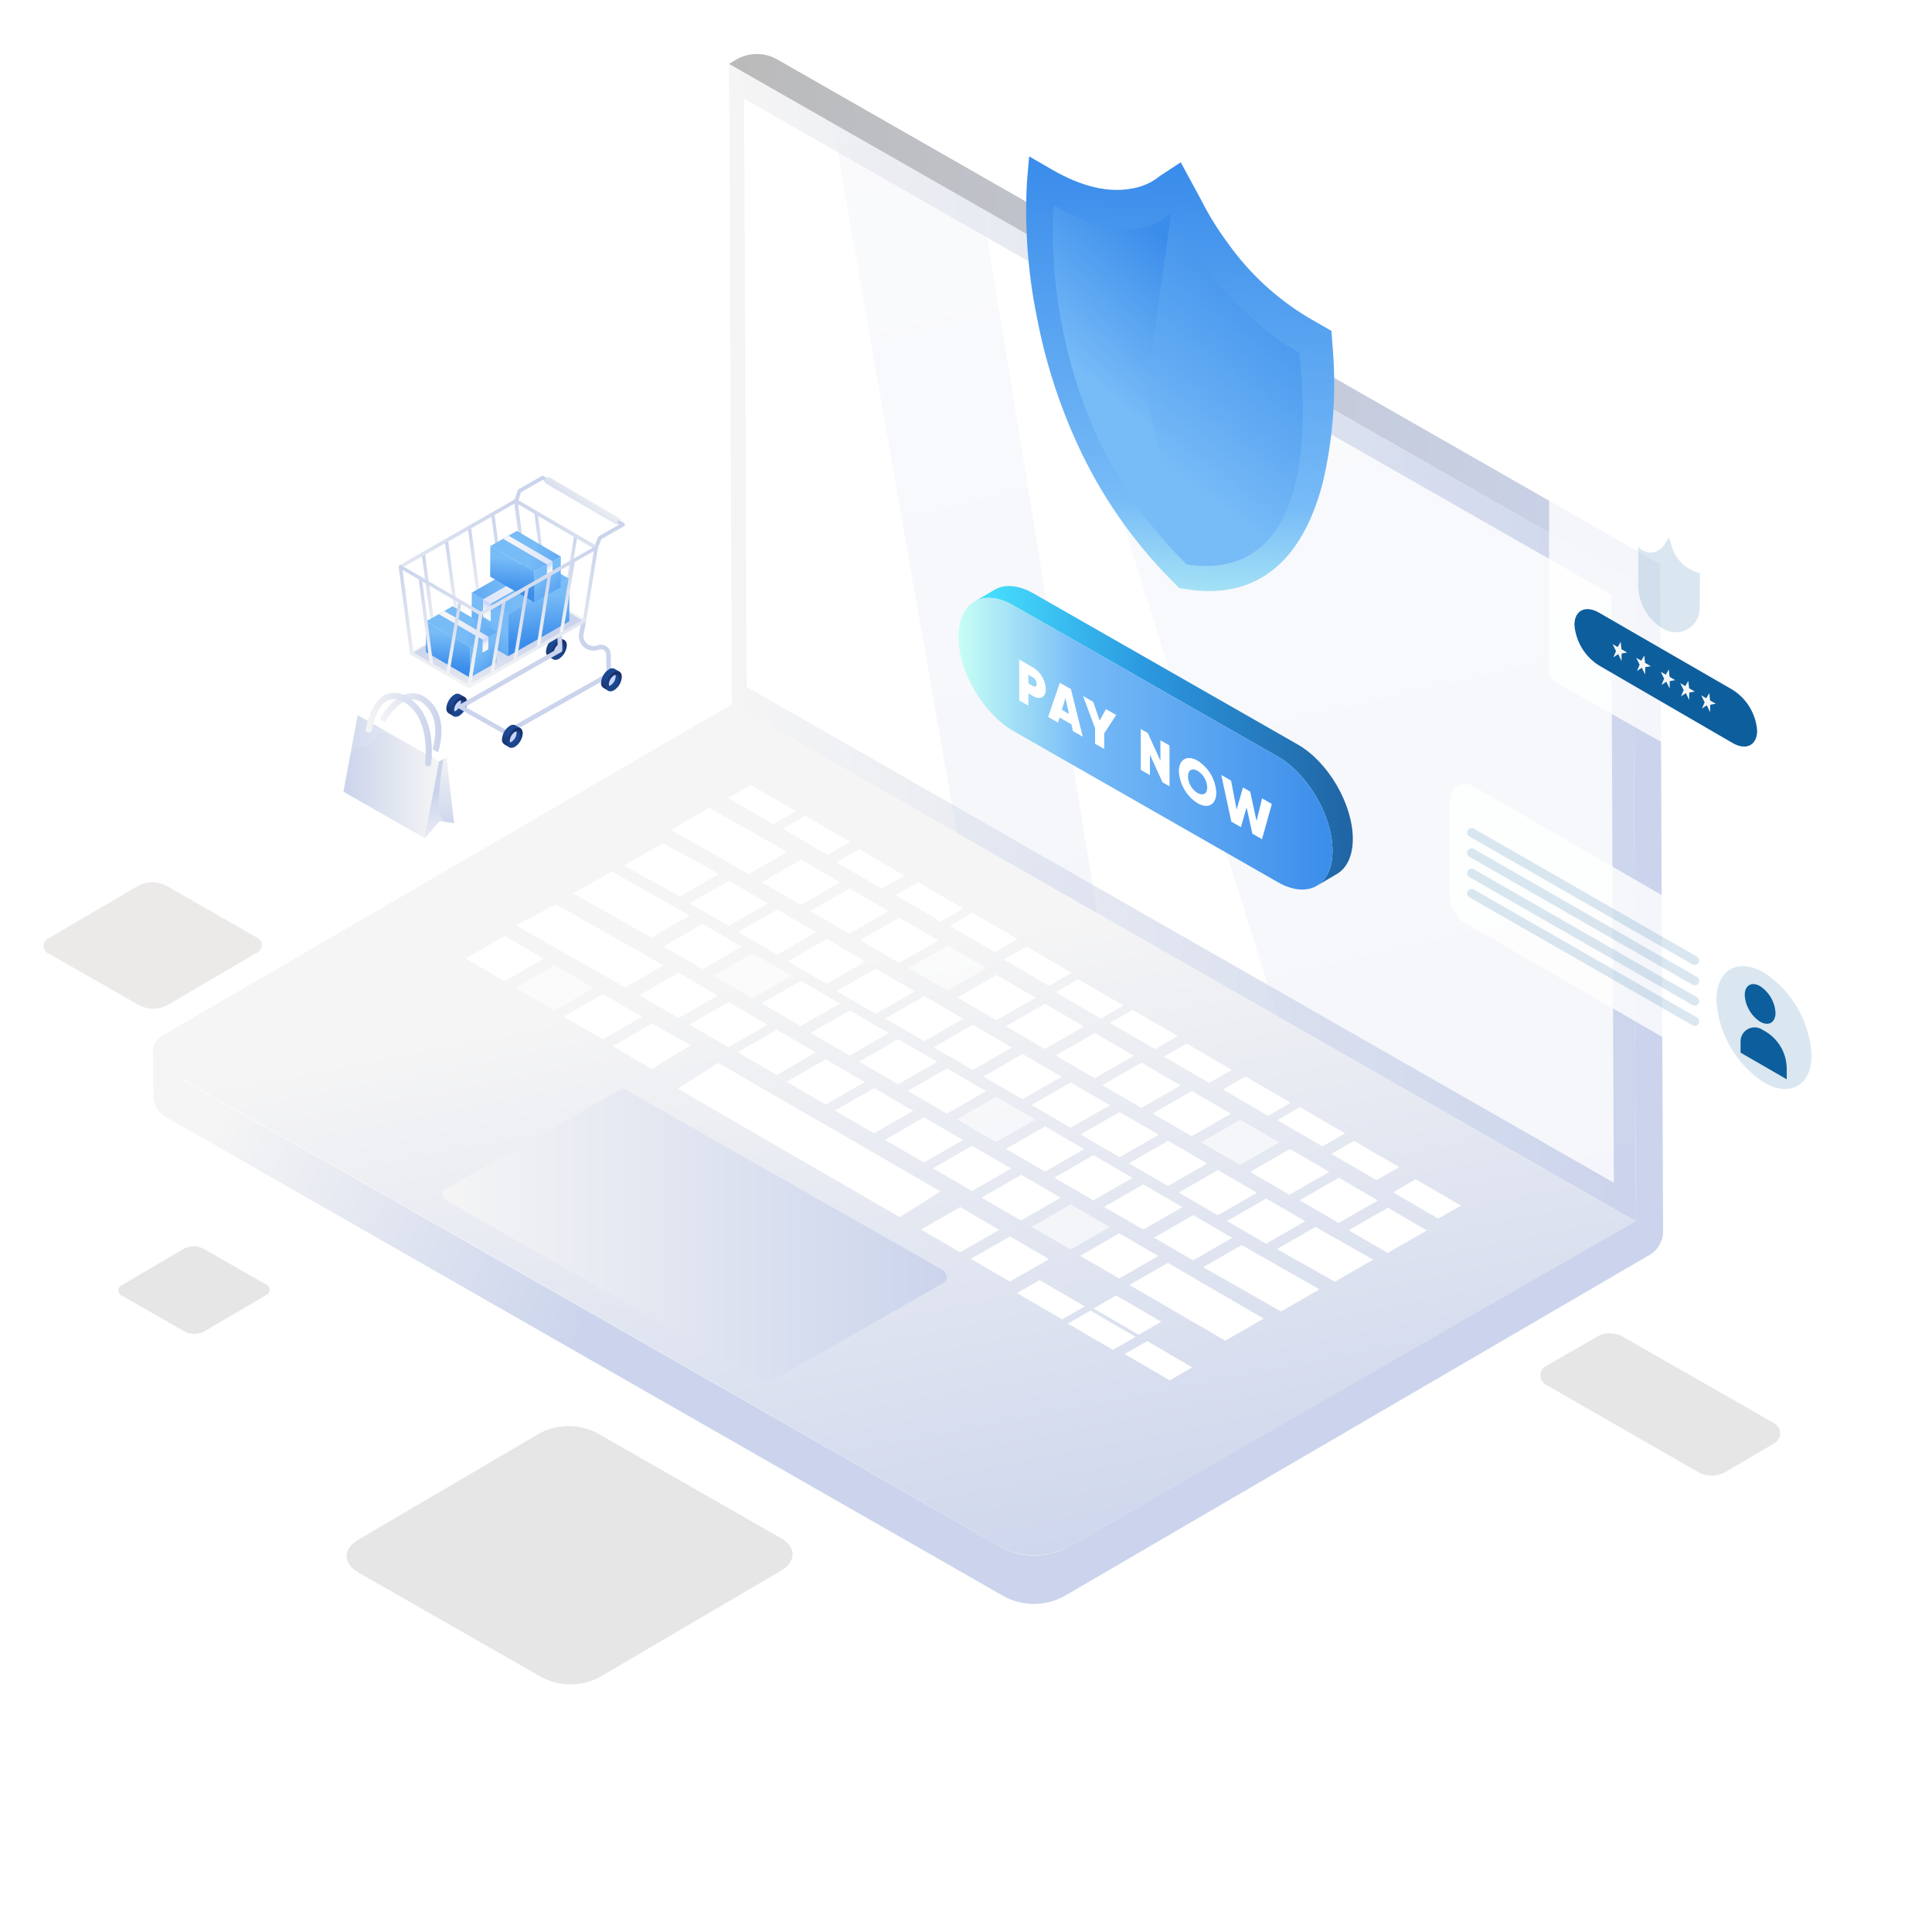 <svg id="e58rw6sm1yfl1" xmlns="http://www.w3.org/2000/svg" xmlns:xlink="http://www.w3.org/1999/xlink" viewBox="0 0 300 300" shape-rendering="geometricPrecision" text-rendering="geometricPrecision"><style><![CDATA[#e58rw6sm1yfl110 {
    animation: e58rw6sm1yfl110_c_o 10s linear infinite reverse forwards
}

#e58rw6sm1yfl88 {
    animation: e58rw6sm1yfl88_c_o 10s linear infinite reverse backwards
}

#e58rw6sm1yfl297, #e58rw6sm1yfl118 {
    animation: e58rw6sm1yfl297_c_o 10s linear infinite reverse forwards
}

#e58rw6sm1yfl68 {
   animation: e58rw6sm1yfl68_c_o 10s linear infinite normal forwards
}

#e58rw6sm1yfl93 {
    animation: e58rw6sm1yfl68_c_o 10s linear infinite reverse backwards
}

#e58rw6sm1yfl115 {
    animation: e58rw6sm1yfl115_c_o 10s linear infinite normal forwards
}

@keyframes e58rw6sm1yfl110_c_o {
    0% {
        fill: #dbe7f0
    }
    100% {
      fill: #0d5e9d
    }
}

@keyframes e58rw6sm1yfl88_c_o {
    0% {
        fill: #dbe7f0
    }
    80% {
       fill: #0d5e9d
    }
    100% {
       fill: #ffffff
    }
}

@keyframes e58rw6sm1yfl115_c_o {
    0% {
        fill: #dbe7f0
    }
    70% {
       fill: #0d5e9d
    }
}

@keyframes e58rw6sm1yfl297_c_o {
    0% {
        fill: #dbe7f0
    }
    40% {
      fill: #0d5e9d
    }
}

@keyframes e58rw6sm1yfl68_c_o {
    0% {
        fill: #dbe7f0
    }
    10% {
        fill: #0d5e9d
    }
}
]]></style><defs><clipPath id="e58rw6sm1yfl2"><path id="e58rw6sm1yfl3" d="M160.45,190.876L160.45,190.05C160.45,190.141,160.499,190.225,160.578,190.27L160.578,191.097C160.499,191.051,160.45,190.968,160.45,190.876Z" fill="none" stroke="none" stroke-width="1"/></clipPath><clipPath id="e58rw6sm1yfl4"><path id="e58rw6sm1yfl5" d="M171.18,190.08L171.18,190.907C171.179,190.999,171.127,191.082,171.043,191.123L171.043,190.296C171.127,190.255,171.179,190.172,171.18,190.08Z" fill="none" stroke="none" stroke-width="1"/></clipPath><clipPath id="e58rw6sm1yfl6"><polyline id="e58rw6sm1yfl7" points="171.172,190.143 171.146,190.202 171.104,190.254 171.043,190.296 165.933,193.116 165.672,193.116 160.578,190.27 160.522,190.226 160.482,190.172 160.458,190.112 160.43,190.03 160.458,189.987 160.482,189.927 160.522,189.873 160.578,189.829 165.69,187.009 165.951,187.009 171.043,189.864 171.104,189.906 171.146,189.958 171.172,190.017 171.18,190.08 171.172,190.143" fill="none" stroke="none" stroke-width="1"/></clipPath><clipPath id="e58rw6sm1yfl8"><path id="e58rw6sm1yfl9" d="M171.043,189.864C171.128,189.904,171.18,189.988,171.18,190.08C171.18,190.172,171.128,190.256,171.043,190.296L165.933,193.116L165.672,193.116L160.578,190.27C160.499,190.225,160.45,190.141,160.45,190.05C160.45,189.958,160.499,189.874,160.578,189.829L165.69,187.009L165.951,187.009Z" fill="none" stroke="none" stroke-width="1"/></clipPath><clipPath id="e58rw6sm1yfl10"><path id="e58rw6sm1yfl11" d="M141.766,169.812L141.766,168.985C141.765,169.075,141.815,169.158,141.894,169.201L141.894,170.028C141.815,169.985,141.765,169.902,141.766,169.812Z" fill="none" stroke="none" stroke-width="1"/></clipPath><clipPath id="e58rw6sm1yfl12"><path id="e58rw6sm1yfl13" d="M152.497,169.008L152.497,169.835C152.497,169.928,152.444,170.013,152.361,170.054L152.361,169.227C152.444,169.186,152.497,169.101,152.497,169.008Z" fill="none" stroke="none" stroke-width="1"/></clipPath><clipPath id="e58rw6sm1yfl14"><polyline id="e58rw6sm1yfl15" points="152.488,169.074 152.462,169.133 152.42,169.183 152.361,169.227 147.249,172.048 146.988,172.048 141.894,169.201 141.838,169.159 141.798,169.107 141.774,169.048 141.766,168.983 141.774,168.922 141.798,168.863 141.838,168.811 141.894,168.769 147.006,165.948 147.267,165.948 152.37,168.793 152.426,168.837 152.466,168.889 152.49,168.948 152.497,169.011 152.488,169.074" fill="none" stroke="none" stroke-width="1"/></clipPath><clipPath id="e58rw6sm1yfl16"><path id="e58rw6sm1yfl17" d="M152.37,168.795C152.45,168.838,152.499,168.923,152.497,169.014C152.495,169.105,152.443,169.187,152.361,169.227L147.249,172.048L146.988,172.048L141.894,169.201C141.815,169.158,141.766,169.075,141.766,168.985C141.766,168.895,141.815,168.812,141.894,168.769L147.006,165.948L147.267,165.948Z" fill="none" stroke="none" stroke-width="1"/></clipPath><clipPath id="e58rw6sm1yfl18"><path id="e58rw6sm1yfl19" d="M103.742,147.387L103.742,146.56C103.742,146.649,103.791,146.731,103.869,146.773L103.869,147.6C103.791,147.558,103.742,147.476,103.742,147.387Z" fill="none" stroke="none" stroke-width="1"/></clipPath><clipPath id="e58rw6sm1yfl20"><path id="e58rw6sm1yfl21" d="M114.473,146.588L114.473,147.414C114.473,147.505,114.424,147.589,114.345,147.635L114.345,146.808C114.424,146.762,114.473,146.679,114.473,146.588Z" fill="none" stroke="none" stroke-width="1"/></clipPath><clipPath id="e58rw6sm1yfl22"><polyline id="e58rw6sm1yfl23" points="114.463,146.63 114.441,146.71 114.401,146.764 114.343,146.808 109.233,149.628 108.972,149.62 103.869,146.774 103.813,146.731 103.773,146.679 103.749,146.62 103.742,146.557 103.751,146.493 103.777,146.433 103.819,146.383 103.878,146.341 108.99,143.521 109.251,143.521 114.343,146.367 114.401,146.411 114.441,146.463 114.463,146.523 114.473,146.588 114.463,146.63" fill="none" stroke="none" stroke-width="1"/></clipPath><clipPath id="e58rw6sm1yfl24"><path id="e58rw6sm1yfl25" d="M114.343,146.367C114.424,146.412,114.473,146.496,114.473,146.588C114.473,146.679,114.424,146.763,114.343,146.808L109.233,149.628L108.972,149.62L103.869,146.774C103.789,146.73,103.74,146.645,103.742,146.554C103.744,146.463,103.796,146.381,103.878,146.341L108.99,143.521L109.251,143.521Z" fill="none" stroke="none" stroke-width="1"/></clipPath><clipPath id="e58rw6sm1yfl26"><path id="e58rw6sm1yfl27" d="M130.689,153.379L130.689,154.206C130.679,154.201,130.67,154.195,130.661,154.188L130.661,153.361C130.67,153.368,130.679,153.374,130.689,153.379Z" fill="none" stroke="none" stroke-width="1"/></clipPath><clipPath id="e58rw6sm1yfl28"><path id="e58rw6sm1yfl29" d="M141.293,153.189L141.293,154.016C141.293,154.106,141.244,154.189,141.165,154.232L141.165,153.405C141.244,153.362,141.293,153.279,141.293,153.189Z" fill="none" stroke="none" stroke-width="1"/></clipPath><clipPath id="e58rw6sm1yfl30"><polyline id="e58rw6sm1yfl31" points="141.283,153.252 141.261,153.311 141.221,153.363 141.163,153.403 136.044,156.226 135.783,156.226 130.689,153.379 130.683,153.377 130.682,153.373 130.678,153.373 130.674,153.371 130.671,153.368 130.667,153.366 130.664,153.363 130.661,153.361 130.563,153.13 130.599,153.073 130.626,153.03 130.647,152.998 130.662,152.976 130.673,152.962 130.68,152.954 130.683,152.949 130.689,152.947 135.801,150.126 136.062,150.126 141.163,152.973 141.221,153.013 141.261,153.067 141.283,153.126 141.293,153.189 141.283,153.252" fill="none" stroke="none" stroke-width="1"/></clipPath><clipPath id="e58rw6sm1yfl32"><path id="e58rw6sm1yfl33" d="M141.163,152.973C141.244,153.016,141.293,153.099,141.293,153.189C141.293,153.279,141.244,153.362,141.163,153.405L136.044,156.226L135.783,156.226L130.689,153.379C130.679,153.374,130.67,153.368,130.661,153.361L130.563,153.13C130.67,152.959,130.679,152.952,130.689,152.947L135.801,150.126L136.062,150.126Z" fill="none" stroke="none" stroke-width="1"/></clipPath><clipPath id="e58rw6sm1yfl34"><path id="e58rw6sm1yfl35" d="M172.258,168.777L172.258,167.95C172.258,168.04,172.307,168.123,172.386,168.166L172.386,168.993C172.307,168.95,172.257,168.867,172.258,168.777Z" fill="none" stroke="none" stroke-width="1"/></clipPath><clipPath id="e58rw6sm1yfl36"><path id="e58rw6sm1yfl37" d="M182.99,167.976L182.99,168.803C182.99,168.893,182.941,168.976,182.862,169.019L182.862,168.192C182.941,168.149,182.99,168.066,182.99,167.976Z" fill="none" stroke="none" stroke-width="1"/></clipPath><clipPath id="e58rw6sm1yfl38"><polyline id="e58rw6sm1yfl39" points="182.982,168.039 182.958,168.098 182.918,168.13 182.862,168.192 177.741,171.013 177.489,171.013 172.386,168.166 172.33,168.124 172.29,168.072 172.266,168.013 172.258,167.93 172.266,167.887 172.29,167.828 172.33,167.776 172.386,167.734 177.498,164.913 177.759,164.913 182.862,167.76 182.918,167.802 182.958,167.854 182.982,167.913 182.99,167.976 182.982,168.039" fill="none" stroke="none" stroke-width="1"/></clipPath><clipPath id="e58rw6sm1yfl40"><path id="e58rw6sm1yfl41" d="M182.862,167.76C182.941,167.803,182.99,167.886,182.99,167.976C182.99,168.066,182.941,168.149,182.862,168.192L177.741,171.013L177.489,171.013L172.386,168.166C172.307,168.123,172.258,168.04,172.258,167.95C172.258,167.86,172.307,167.777,172.386,167.734L177.498,164.913L177.759,164.913Z" fill="none" stroke="none" stroke-width="1"/></clipPath><clipPath id="e58rw6sm1yfl42"><path id="e58rw6sm1yfl43" d="M202.328,186.573L202.328,185.746C202.329,185.837,202.378,185.921,202.456,185.966L202.456,186.793C202.378,186.747,202.329,186.664,202.328,186.573Z" fill="none" stroke="none" stroke-width="1"/></clipPath><clipPath id="e58rw6sm1yfl44"><path id="e58rw6sm1yfl45" d="M213.061,185.776L213.061,186.603C213.061,186.693,213.012,186.776,212.932,186.819L212.932,185.992C213.012,185.949,213.061,185.866,213.061,185.776Z" fill="none" stroke="none" stroke-width="1"/></clipPath><clipPath id="e58rw6sm1yfl46"><polyline id="e58rw6sm1yfl47" points="213.053,185.838 213.029,185.898 212.989,185.93 212.932,185.992 207.811,188.812 207.53,188.812 202.456,185.966 202.4,185.921 202.36,185.868 202.336,185.809 202.328,185.746 202.336,185.683 202.36,185.627 202.4,185.573 202.456,185.533 207.568,182.704 207.829,182.713 212.932,185.559 212.989,185.601 213.029,185.654 213.053,185.713 213.061,185.776 213.053,185.838" fill="none" stroke="none" stroke-width="1"/></clipPath><clipPath id="e58rw6sm1yfl48"><path id="e58rw6sm1yfl49" d="M212.932,185.559C213.011,185.603,213.061,185.685,213.061,185.776C213.061,185.866,213.011,185.949,212.932,185.992L207.811,188.812L207.55,188.812L202.456,185.966C202.377,185.923,202.328,185.84,202.328,185.75C202.328,185.66,202.377,185.577,202.456,185.533L207.568,182.704L207.829,182.713Z" fill="none" stroke="none" stroke-width="1"/></clipPath><linearGradient id="e58rw6sm1yfl55-fill" x1="113.208" y1="99.776" x2="254.017" y2="99.776" spreadMethod="pad" gradientUnits="userSpaceOnUse"><stop id="e58rw6sm1yfl55-fill-0" offset="0%" stop-color="rgb(245,245,245)"/><stop id="e58rw6sm1yfl55-fill-1" offset="100%" stop-color="rgb(203,212,236)"/></linearGradient><linearGradient id="e58rw6sm1yfl57-fill" x1="67.387" y1="102.725" x2="126.311" y2="130.202" spreadMethod="pad" gradientUnits="userSpaceOnUse"><stop id="e58rw6sm1yfl57-fill-0" offset="0%" stop-color="rgb(245,245,245)"/><stop id="e58rw6sm1yfl57-fill-1" offset="100%" stop-color="rgb(203,212,236)"/></linearGradient><linearGradient id="e58rw6sm1yfl58-fill" x1="113.322" y1="49.593" x2="257.581" y2="48.973" spreadMethod="pad" gradientUnits="userSpaceOnUse"><stop id="e58rw6sm1yfl58-fill-0" offset="0%" stop-color="rgb(186,186,186)"/><stop id="e58rw6sm1yfl58-fill-1" offset="100%" stop-color="rgb(203,212,236)"/></linearGradient><linearGradient id="e58rw6sm1yfl59-fill" x1="178.614" y1="-59.136" x2="235.372" y2="186.065" spreadMethod="pad" gradientUnits="userSpaceOnUse"><stop id="e58rw6sm1yfl59-fill-0" offset="0%" stop-color="rgb(245,245,245)"/><stop id="e58rw6sm1yfl59-fill-1" offset="100%" stop-color="rgb(203,212,236)"/></linearGradient><linearGradient id="e58rw6sm1yfl60-fill" x1="133.408" y1="148.537" x2="153.602" y2="252.426" spreadMethod="pad" gradientUnits="userSpaceOnUse"><stop id="e58rw6sm1yfl60-fill-0" offset="0%" stop-color="rgb(245,245,245)"/><stop id="e58rw6sm1yfl60-fill-1" offset="100%" stop-color="rgb(203,212,236)"/></linearGradient><filter id="e58rw6sm1yfl101-filter" x="-400%" width="600%" y="-400%" height="600%"><feGaussianBlur id="e58rw6sm1yfl101-filter-drop-shadow-0-blur" in="SourceAlpha" stdDeviation="0,0"/><feOffset id="e58rw6sm1yfl101-filter-drop-shadow-0-offset" dx="0" dy="0" result="tmp"/><feFlood id="e58rw6sm1yfl101-filter-drop-shadow-0-flood" flood-color="rgb(131,142,152)"/><feComposite id="e58rw6sm1yfl101-filter-drop-shadow-0-composite" operator="in" in2="tmp"/><feMerge id="e58rw6sm1yfl101-filter-drop-shadow-0-merge"><feMergeNode id="e58rw6sm1yfl101-filter-drop-shadow-0-merge-node-1"/><feMergeNode id="e58rw6sm1yfl101-filter-drop-shadow-0-merge-node-2" in="SourceGraphic"/></feMerge></filter><filter id="e58rw6sm1yfl102-filter" x="-400%" width="600%" y="-400%" height="600%"><feGaussianBlur id="e58rw6sm1yfl102-filter-drop-shadow-0-blur" in="SourceAlpha" stdDeviation="0,0"/><feOffset id="e58rw6sm1yfl102-filter-drop-shadow-0-offset" dx="0" dy="0" result="tmp"/><feFlood id="e58rw6sm1yfl102-filter-drop-shadow-0-flood" flood-color="rgb(131,142,152)"/><feComposite id="e58rw6sm1yfl102-filter-drop-shadow-0-composite" operator="in" in2="tmp"/><feMerge id="e58rw6sm1yfl102-filter-drop-shadow-0-merge"><feMergeNode id="e58rw6sm1yfl102-filter-drop-shadow-0-merge-node-1"/><feMergeNode id="e58rw6sm1yfl102-filter-drop-shadow-0-merge-node-2" in="SourceGraphic"/></feMerge></filter><filter id="e58rw6sm1yfl103-filter" x="-400%" width="600%" y="-400%" height="600%"><feGaussianBlur id="e58rw6sm1yfl103-filter-drop-shadow-0-blur" in="SourceAlpha" stdDeviation="0,0"/><feOffset id="e58rw6sm1yfl103-filter-drop-shadow-0-offset" dx="0" dy="0" result="tmp"/><feFlood id="e58rw6sm1yfl103-filter-drop-shadow-0-flood" flood-color="rgb(131,142,152)"/><feComposite id="e58rw6sm1yfl103-filter-drop-shadow-0-composite" operator="in" in2="tmp"/><feMerge id="e58rw6sm1yfl103-filter-drop-shadow-0-merge"><feMergeNode id="e58rw6sm1yfl103-filter-drop-shadow-0-merge-node-1"/><feMergeNode id="e58rw6sm1yfl103-filter-drop-shadow-0-merge-node-2" in="SourceGraphic"/></feMerge></filter><linearGradient id="e58rw6sm1yfl137-fill" x1="68.702" y1="191.918" x2="147.037" y2="191.918" spreadMethod="pad" gradientUnits="userSpaceOnUse"><stop id="e58rw6sm1yfl137-fill-0" offset="0%" stop-color="rgb(245,245,245)"/><stop id="e58rw6sm1yfl137-fill-1" offset="100%" stop-color="rgb(203,212,236)"/></linearGradient><linearGradient id="e58rw6sm1yfl138-fill" x1="120.536" y1="-48.642" x2="163.603" y2="137.409" spreadMethod="pad" gradientUnits="userSpaceOnUse"><stop id="e58rw6sm1yfl138-fill-0" offset="0%" stop-color="rgb(245,245,245)"/><stop id="e58rw6sm1yfl138-fill-1" offset="100%" stop-color="rgb(203,212,236)"/></linearGradient><linearGradient id="e58rw6sm1yfl139-fill" x1="151.377" y1="114.398" x2="209.992" y2="114.146" spreadMethod="pad" gradientUnits="userSpaceOnUse"><stop id="e58rw6sm1yfl139-fill-0" offset="0.128%" stop-color="rgb(72,228,255)"/><stop id="e58rw6sm1yfl139-fill-1" offset="45.143%" stop-color="rgb(43,152,224)"/><stop id="e58rw6sm1yfl139-fill-2" offset="100%" stop-color="rgb(32,100,163)"/></linearGradient><linearGradient id="e58rw6sm1yfl140-fill" x1="148.834" y1="115.488" x2="206.916" y2="115.488" spreadMethod="pad" gradientUnits="userSpaceOnUse"><stop id="e58rw6sm1yfl140-fill-0" offset="0%" stop-color="rgb(199,255,245)"/><stop id="e58rw6sm1yfl140-fill-1" offset="32.492%" stop-color="rgb(119,187,247)"/><stop id="e58rw6sm1yfl140-fill-2" offset="99.998%" stop-color="rgb(59,141,235)"/></linearGradient><linearGradient id="e58rw6sm1yfl147-fill" x1="85.992" y1="100.451" x2="85.443" y2="102.608" spreadMethod="pad" gradientUnits="userSpaceOnUse"><stop id="e58rw6sm1yfl147-fill-0" offset="0%" stop-color="rgb(29,72,145)"/><stop id="e58rw6sm1yfl147-fill-1" offset="100%" stop-color="rgb(24,46,101)"/></linearGradient><linearGradient id="e58rw6sm1yfl148-fill" x1="86.604" y1="102.473" x2="86.618" y2="99.333" spreadMethod="pad" gradientUnits="userSpaceOnUse"><stop id="e58rw6sm1yfl148-fill-0" offset="0%" stop-color="rgb(29,72,145)"/><stop id="e58rw6sm1yfl148-fill-1" offset="100%" stop-color="rgb(24,46,101)"/></linearGradient><linearGradient id="e58rw6sm1yfl149-fill" x1="87.884" y1="102.559" x2="90.732" y2="106.266" spreadMethod="pad" gradientUnits="userSpaceOnUse"><stop id="e58rw6sm1yfl149-fill-0" offset="0%" stop-color="rgb(29,72,145)"/><stop id="e58rw6sm1yfl149-fill-1" offset="100%" stop-color="rgb(24,46,101)"/></linearGradient><linearGradient id="e58rw6sm1yfl150-fill" x1="88.738" y1="101.731" x2="88.55" y2="101.655" spreadMethod="pad" gradientUnits="userSpaceOnUse"><stop id="e58rw6sm1yfl150-fill-0" offset="0%" stop-color="rgb(246,246,246)"/><stop id="e58rw6sm1yfl150-fill-1" offset="100%" stop-color="rgb(201,214,255)"/></linearGradient><linearGradient id="e58rw6sm1yfl151-fill" x1="70.509" y1="109.287" x2="69.96" y2="111.443" spreadMethod="pad" gradientUnits="userSpaceOnUse"><stop id="e58rw6sm1yfl151-fill-0" offset="0%" stop-color="rgb(29,72,145)"/><stop id="e58rw6sm1yfl151-fill-1" offset="100%" stop-color="rgb(24,46,101)"/></linearGradient><linearGradient id="e58rw6sm1yfl152-fill" x1="71.121" y1="111.309" x2="71.135" y2="108.168" spreadMethod="pad" gradientUnits="userSpaceOnUse"><stop id="e58rw6sm1yfl152-fill-0" offset="0%" stop-color="rgb(29,72,145)"/><stop id="e58rw6sm1yfl152-fill-1" offset="100%" stop-color="rgb(24,46,101)"/></linearGradient><linearGradient id="e58rw6sm1yfl153-fill" x1="72.401" y1="111.395" x2="75.249" y2="115.102" spreadMethod="pad" gradientUnits="userSpaceOnUse"><stop id="e58rw6sm1yfl153-fill-0" offset="0%" stop-color="rgb(29,72,145)"/><stop id="e58rw6sm1yfl153-fill-1" offset="100%" stop-color="rgb(24,46,101)"/></linearGradient><linearGradient id="e58rw6sm1yfl154-fill" x1="77.794" y1="122.41" x2="75.857" y2="118.83" spreadMethod="pad" gradientUnits="userSpaceOnUse"><stop id="e58rw6sm1yfl154-fill-0" offset="0%" stop-color="rgb(246,246,246)"/><stop id="e58rw6sm1yfl154-fill-1" offset="100%" stop-color="rgb(201,214,255)"/></linearGradient><linearGradient id="e58rw6sm1yfl155-fill" x1="86.663" y1="114.556" x2="86.29" y2="113.689" spreadMethod="pad" gradientUnits="userSpaceOnUse"><stop id="e58rw6sm1yfl155-fill-0" offset="0%" stop-color="rgb(245,245,245)"/><stop id="e58rw6sm1yfl155-fill-1" offset="100%" stop-color="rgb(203,212,236)"/></linearGradient><linearGradient id="e58rw6sm1yfl156-fill" x1="77.135" y1="104.79" x2="77.244" y2="79.556" spreadMethod="pad" gradientUnits="userSpaceOnUse"><stop id="e58rw6sm1yfl156-fill-0" offset="0%" stop-color="rgb(245,245,245)"/><stop id="e58rw6sm1yfl156-fill-1" offset="100%" stop-color="rgb(203,212,236)"/></linearGradient><linearGradient id="e58rw6sm1yfl157-fill" x1="71.969" y1="101.746" x2="72.074" y2="77.469" spreadMethod="pad" gradientUnits="userSpaceOnUse"><stop id="e58rw6sm1yfl157-fill-0" offset="0%" stop-color="rgb(245,245,245)"/><stop id="e58rw6sm1yfl157-fill-1" offset="100%" stop-color="rgb(203,212,236)"/></linearGradient><linearGradient id="e58rw6sm1yfl158-fill" x1="91.085" y1="72.753" x2="90.604" y2="73.894" spreadMethod="pad" gradientUnits="userSpaceOnUse"><stop id="e58rw6sm1yfl158-fill-0" offset="0%" stop-color="rgb(245,245,245)"/><stop id="e58rw6sm1yfl158-fill-1" offset="100%" stop-color="rgb(203,212,236)"/></linearGradient><linearGradient id="e58rw6sm1yfl159-fill" x1="91.609" y1="75.934" x2="88.654" y2="79.839" spreadMethod="pad" gradientUnits="userSpaceOnUse"><stop id="e58rw6sm1yfl159-fill-0" offset="0%" stop-color="rgb(245,245,245)"/><stop id="e58rw6sm1yfl159-fill-1" offset="100%" stop-color="rgb(203,212,236)"/></linearGradient><linearGradient id="e58rw6sm1yfl160-fill" x1="83.896" y1="93.418" x2="83.956" y2="79.463" spreadMethod="pad" gradientUnits="userSpaceOnUse"><stop id="e58rw6sm1yfl160-fill-0" offset="0%" stop-color="rgb(245,245,245)"/><stop id="e58rw6sm1yfl160-fill-1" offset="100%" stop-color="rgb(203,212,236)"/></linearGradient><linearGradient id="e58rw6sm1yfl161-fill" x1="88.231" y1="94.794" x2="88.281" y2="83.085" spreadMethod="pad" gradientUnits="userSpaceOnUse"><stop id="e58rw6sm1yfl161-fill-0" offset="0%" stop-color="rgb(245,245,245)"/><stop id="e58rw6sm1yfl161-fill-1" offset="100%" stop-color="rgb(203,212,236)"/></linearGradient><linearGradient id="e58rw6sm1yfl162-fill" x1="86.248" y1="96.63" x2="86.33" y2="77.553" spreadMethod="pad" gradientUnits="userSpaceOnUse"><stop id="e58rw6sm1yfl162-fill-0" offset="0%" stop-color="rgb(245,245,245)"/><stop id="e58rw6sm1yfl162-fill-1" offset="100%" stop-color="rgb(203,212,236)"/></linearGradient><linearGradient id="e58rw6sm1yfl163-fill" x1="66.408" y1="99.658" x2="66.468" y2="85.72" spreadMethod="pad" gradientUnits="userSpaceOnUse"><stop id="e58rw6sm1yfl163-fill-0" offset="0%" stop-color="rgb(245,245,245)"/><stop id="e58rw6sm1yfl163-fill-1" offset="100%" stop-color="rgb(203,212,236)"/></linearGradient><linearGradient id="e58rw6sm1yfl164-fill" x1="78.131" y1="109.515" x2="77.194" y2="99.642" spreadMethod="pad" gradientUnits="userSpaceOnUse"><stop id="e58rw6sm1yfl164-fill-0" offset="0%" stop-color="rgb(245,245,245)"/><stop id="e58rw6sm1yfl164-fill-1" offset="100%" stop-color="rgb(203,212,236)"/></linearGradient><linearGradient id="e58rw6sm1yfl165-fill" x1="70.005" y1="97.594" x2="70.065" y2="83.674" spreadMethod="pad" gradientUnits="userSpaceOnUse"><stop id="e58rw6sm1yfl165-fill-0" offset="0%" stop-color="rgb(245,245,245)"/><stop id="e58rw6sm1yfl165-fill-1" offset="100%" stop-color="rgb(203,212,236)"/></linearGradient><linearGradient id="e58rw6sm1yfl166-fill" x1="73.56" y1="95.544" x2="73.619" y2="81.628" spreadMethod="pad" gradientUnits="userSpaceOnUse"><stop id="e58rw6sm1yfl166-fill-0" offset="0%" stop-color="rgb(245,245,245)"/><stop id="e58rw6sm1yfl166-fill-1" offset="100%" stop-color="rgb(203,212,236)"/></linearGradient><linearGradient id="e58rw6sm1yfl167-fill" x1="78.912" y1="93.624" x2="71.361" y2="102.001" spreadMethod="pad" gradientUnits="userSpaceOnUse"><stop id="e58rw6sm1yfl167-fill-0" offset="32.492%" stop-color="rgb(119,187,247)"/><stop id="e58rw6sm1yfl167-fill-1" offset="99.998%" stop-color="rgb(59,141,235)"/></linearGradient><linearGradient id="e58rw6sm1yfl168-fill" x1="82.944" y1="89.333" x2="83.795" y2="99.638" spreadMethod="pad" gradientUnits="userSpaceOnUse"><stop id="e58rw6sm1yfl168-fill-0" offset="32.492%" stop-color="rgb(119,187,247)"/><stop id="e58rw6sm1yfl168-fill-1" offset="99.998%" stop-color="rgb(59,141,235)"/></linearGradient><linearGradient id="e58rw6sm1yfl169-fill" x1="86.307" y1="89.117" x2="64.279" y2="96.337" spreadMethod="pad" gradientUnits="userSpaceOnUse"><stop id="e58rw6sm1yfl169-fill-0" offset="32.492%" stop-color="rgb(119,187,247)"/><stop id="e58rw6sm1yfl169-fill-1" offset="99.998%" stop-color="rgb(59,141,235)"/></linearGradient><linearGradient id="e58rw6sm1yfl170-fill" x1="84.85" y1="90.516" x2="66.621" y2="96.492" spreadMethod="pad" gradientUnits="userSpaceOnUse"><stop id="e58rw6sm1yfl170-fill-0" offset="0%" stop-color="rgb(246,246,246)"/><stop id="e58rw6sm1yfl170-fill-1" offset="100%" stop-color="rgb(201,214,255)"/></linearGradient><linearGradient id="e58rw6sm1yfl171-fill" x1="75.387" y1="94.819" x2="76.004" y2="94.009" spreadMethod="pad" gradientUnits="userSpaceOnUse"><stop id="e58rw6sm1yfl171-fill-0" offset="0%" stop-color="rgb(246,246,246)"/><stop id="e58rw6sm1yfl171-fill-1" offset="100%" stop-color="rgb(201,214,255)"/></linearGradient><linearGradient id="e58rw6sm1yfl172-fill" x1="82.859" y1="87.542" x2="88.262" y2="93.64" spreadMethod="pad" gradientUnits="userSpaceOnUse"><stop id="e58rw6sm1yfl172-fill-0" offset="32.492%" stop-color="rgb(119,187,247)"/><stop id="e58rw6sm1yfl172-fill-1" offset="99.998%" stop-color="rgb(59,141,235)"/></linearGradient><linearGradient id="e58rw6sm1yfl173-fill" x1="79.973" y1="84.418" x2="79.294" y2="91.857" spreadMethod="pad" gradientUnits="userSpaceOnUse"><stop id="e58rw6sm1yfl173-fill-0" offset="32.492%" stop-color="rgb(119,187,247)"/><stop id="e58rw6sm1yfl173-fill-1" offset="99.998%" stop-color="rgb(59,141,235)"/></linearGradient><linearGradient id="e58rw6sm1yfl174-fill" x1="77.545" y1="84.24" x2="93.412" y2="89.593" spreadMethod="pad" gradientUnits="userSpaceOnUse"><stop id="e58rw6sm1yfl174-fill-0" offset="32.492%" stop-color="rgb(119,187,247)"/><stop id="e58rw6sm1yfl174-fill-1" offset="99.998%" stop-color="rgb(59,141,235)"/></linearGradient><linearGradient id="e58rw6sm1yfl175-fill" x1="78.588" y1="85.26" x2="91.72" y2="89.69" spreadMethod="pad" gradientUnits="userSpaceOnUse"><stop id="e58rw6sm1yfl175-fill-0" offset="0%" stop-color="rgb(246,246,246)"/><stop id="e58rw6sm1yfl175-fill-1" offset="100%" stop-color="rgb(201,214,255)"/></linearGradient><linearGradient id="e58rw6sm1yfl176-fill" x1="85.398" y1="88.427" x2="84.957" y2="87.838" spreadMethod="pad" gradientUnits="userSpaceOnUse"><stop id="e58rw6sm1yfl176-fill-0" offset="0%" stop-color="rgb(246,246,246)"/><stop id="e58rw6sm1yfl176-fill-1" offset="100%" stop-color="rgb(201,214,255)"/></linearGradient><linearGradient id="e58rw6sm1yfl177-fill" x1="72.875" y1="99.239" x2="78.277" y2="105.338" spreadMethod="pad" gradientUnits="userSpaceOnUse"><stop id="e58rw6sm1yfl177-fill-0" offset="32.492%" stop-color="rgb(119,187,247)"/><stop id="e58rw6sm1yfl177-fill-1" offset="99.998%" stop-color="rgb(59,141,235)"/></linearGradient><linearGradient id="e58rw6sm1yfl178-fill" x1="69.989" y1="96.115" x2="69.31" y2="103.554" spreadMethod="pad" gradientUnits="userSpaceOnUse"><stop id="e58rw6sm1yfl178-fill-0" offset="32.492%" stop-color="rgb(119,187,247)"/><stop id="e58rw6sm1yfl178-fill-1" offset="99.998%" stop-color="rgb(59,141,235)"/></linearGradient><linearGradient id="e58rw6sm1yfl179-fill" x1="67.56" y1="95.937" x2="83.428" y2="101.29" spreadMethod="pad" gradientUnits="userSpaceOnUse"><stop id="e58rw6sm1yfl179-fill-0" offset="32.492%" stop-color="rgb(119,187,247)"/><stop id="e58rw6sm1yfl179-fill-1" offset="99.998%" stop-color="rgb(59,141,235)"/></linearGradient><linearGradient id="e58rw6sm1yfl180-fill" x1="68.604" y1="96.957" x2="81.736" y2="101.388" spreadMethod="pad" gradientUnits="userSpaceOnUse"><stop id="e58rw6sm1yfl180-fill-0" offset="0%" stop-color="rgb(246,246,246)"/><stop id="e58rw6sm1yfl180-fill-1" offset="100%" stop-color="rgb(201,214,255)"/></linearGradient><linearGradient id="e58rw6sm1yfl181-fill" x1="75.413" y1="100.125" x2="74.973" y2="99.536" spreadMethod="pad" gradientUnits="userSpaceOnUse"><stop id="e58rw6sm1yfl181-fill-0" offset="0%" stop-color="rgb(246,246,246)"/><stop id="e58rw6sm1yfl181-fill-1" offset="100%" stop-color="rgb(201,214,255)"/></linearGradient><linearGradient id="e58rw6sm1yfl182-fill" x1="84.236" y1="100.783" x2="84.287" y2="88.926" spreadMethod="pad" gradientUnits="userSpaceOnUse"><stop id="e58rw6sm1yfl182-fill-0" offset="0%" stop-color="rgb(245,245,245)"/><stop id="e58rw6sm1yfl182-fill-1" offset="100%" stop-color="rgb(203,212,236)"/></linearGradient><linearGradient id="e58rw6sm1yfl183-fill" x1="87.855" y1="98.721" x2="87.906" y2="86.828" spreadMethod="pad" gradientUnits="userSpaceOnUse"><stop id="e58rw6sm1yfl183-fill-0" offset="0%" stop-color="rgb(245,245,245)"/><stop id="e58rw6sm1yfl183-fill-1" offset="100%" stop-color="rgb(203,212,236)"/></linearGradient><linearGradient id="e58rw6sm1yfl184-fill" x1="65.916" y1="103.521" x2="65.976" y2="89.567" spreadMethod="pad" gradientUnits="userSpaceOnUse"><stop id="e58rw6sm1yfl184-fill-0" offset="0%" stop-color="rgb(245,245,245)"/><stop id="e58rw6sm1yfl184-fill-1" offset="100%" stop-color="rgb(203,212,236)"/></linearGradient><linearGradient id="e58rw6sm1yfl185-fill" x1="70.251" y1="104.897" x2="70.302" y2="93.189" spreadMethod="pad" gradientUnits="userSpaceOnUse"><stop id="e58rw6sm1yfl185-fill-0" offset="0%" stop-color="rgb(245,245,245)"/><stop id="e58rw6sm1yfl185-fill-1" offset="100%" stop-color="rgb(203,212,236)"/></linearGradient><linearGradient id="e58rw6sm1yfl186-fill" x1="79.565" y1="96.838" x2="81.912" y2="96.848" spreadMethod="pad" gradientUnits="userSpaceOnUse"><stop id="e58rw6sm1yfl186-fill-0" offset="0%" stop-color="rgb(245,245,245)"/><stop id="e58rw6sm1yfl186-fill-1" offset="100%" stop-color="rgb(203,212,236)"/></linearGradient><linearGradient id="e58rw6sm1yfl187-fill" x1="77.344" y1="95.561" x2="77.422" y2="77.492" spreadMethod="pad" gradientUnits="userSpaceOnUse"><stop id="e58rw6sm1yfl187-fill-0" offset="0%" stop-color="rgb(245,245,245)"/><stop id="e58rw6sm1yfl187-fill-1" offset="100%" stop-color="rgb(203,212,236)"/></linearGradient><linearGradient id="e58rw6sm1yfl188-fill" x1="68.355" y1="106.879" x2="68.437" y2="87.778" spreadMethod="pad" gradientUnits="userSpaceOnUse"><stop id="e58rw6sm1yfl188-fill-0" offset="0%" stop-color="rgb(245,245,245)"/><stop id="e58rw6sm1yfl188-fill-1" offset="100%" stop-color="rgb(203,212,236)"/></linearGradient><linearGradient id="e58rw6sm1yfl189-fill" x1="77.136" y1="104.79" x2="77.186" y2="93.143" spreadMethod="pad" gradientUnits="userSpaceOnUse"><stop id="e58rw6sm1yfl189-fill-0" offset="0%" stop-color="rgb(245,245,245)"/><stop id="e58rw6sm1yfl189-fill-1" offset="100%" stop-color="rgb(203,212,236)"/></linearGradient><linearGradient id="e58rw6sm1yfl190-fill" x1="82.66" y1="106.94" x2="82.755" y2="84.741" spreadMethod="pad" gradientUnits="userSpaceOnUse"><stop id="e58rw6sm1yfl190-fill-0" offset="0%" stop-color="rgb(245,245,245)"/><stop id="e58rw6sm1yfl190-fill-1" offset="100%" stop-color="rgb(203,212,236)"/></linearGradient><linearGradient id="e58rw6sm1yfl191-fill" x1="94.533" y1="105.338" x2="93.984" y2="107.495" spreadMethod="pad" gradientUnits="userSpaceOnUse"><stop id="e58rw6sm1yfl191-fill-0" offset="0%" stop-color="rgb(29,72,145)"/><stop id="e58rw6sm1yfl191-fill-1" offset="100%" stop-color="rgb(24,46,101)"/></linearGradient><linearGradient id="e58rw6sm1yfl192-fill" x1="95.145" y1="107.36" x2="95.158" y2="104.22" spreadMethod="pad" gradientUnits="userSpaceOnUse"><stop id="e58rw6sm1yfl192-fill-0" offset="0%" stop-color="rgb(29,72,145)"/><stop id="e58rw6sm1yfl192-fill-1" offset="100%" stop-color="rgb(24,46,101)"/></linearGradient><linearGradient id="e58rw6sm1yfl193-fill" x1="96.425" y1="107.446" x2="99.273" y2="111.153" spreadMethod="pad" gradientUnits="userSpaceOnUse"><stop id="e58rw6sm1yfl193-fill-0" offset="0%" stop-color="rgb(29,72,145)"/><stop id="e58rw6sm1yfl193-fill-1" offset="100%" stop-color="rgb(24,46,101)"/></linearGradient><linearGradient id="e58rw6sm1yfl194-fill" x1="98.07" y1="111.534" x2="96.132" y2="107.954" spreadMethod="pad" gradientUnits="userSpaceOnUse"><stop id="e58rw6sm1yfl194-fill-0" offset="0%" stop-color="rgb(246,246,246)"/><stop id="e58rw6sm1yfl194-fill-1" offset="100%" stop-color="rgb(201,214,255)"/></linearGradient><linearGradient id="e58rw6sm1yfl195-fill" x1="79.148" y1="114.111" x2="78.599" y2="116.268" spreadMethod="pad" gradientUnits="userSpaceOnUse"><stop id="e58rw6sm1yfl195-fill-0" offset="0%" stop-color="rgb(29,72,145)"/><stop id="e58rw6sm1yfl195-fill-1" offset="100%" stop-color="rgb(24,46,101)"/></linearGradient><linearGradient id="e58rw6sm1yfl196-fill" x1="79.76" y1="116.133" x2="79.774" y2="112.993" spreadMethod="pad" gradientUnits="userSpaceOnUse"><stop id="e58rw6sm1yfl196-fill-0" offset="0%" stop-color="rgb(29,72,145)"/><stop id="e58rw6sm1yfl196-fill-1" offset="100%" stop-color="rgb(24,46,101)"/></linearGradient><linearGradient id="e58rw6sm1yfl197-fill" x1="81.04" y1="116.219" x2="83.888" y2="119.926" spreadMethod="pad" gradientUnits="userSpaceOnUse"><stop id="e58rw6sm1yfl197-fill-0" offset="0%" stop-color="rgb(29,72,145)"/><stop id="e58rw6sm1yfl197-fill-1" offset="100%" stop-color="rgb(24,46,101)"/></linearGradient><linearGradient id="e58rw6sm1yfl198-fill" x1="82.457" y1="119.886" x2="80.52" y2="116.306" spreadMethod="pad" gradientUnits="userSpaceOnUse"><stop id="e58rw6sm1yfl198-fill-0" offset="0%" stop-color="rgb(246,246,246)"/><stop id="e58rw6sm1yfl198-fill-1" offset="100%" stop-color="rgb(201,214,255)"/></linearGradient><linearGradient id="e58rw6sm1yfl207-fill" x1="180.703" y1="102.228" x2="184.126" y2="26.704" spreadMethod="pad" gradientUnits="userSpaceOnUse"><stop id="e58rw6sm1yfl207-fill-0" offset="0%" stop-color="rgb(199,255,245)"/><stop id="e58rw6sm1yfl207-fill-1" offset="32.492%" stop-color="rgb(119,187,247)"/><stop id="e58rw6sm1yfl207-fill-2" offset="99.998%" stop-color="rgb(59,141,235)"/></linearGradient><linearGradient id="e58rw6sm1yfl208-fill" x1="165.019" y1="70.409" x2="188.031" y2="42.984" spreadMethod="pad" gradientUnits="userSpaceOnUse"><stop id="e58rw6sm1yfl208-fill-0" offset="32.492%" stop-color="rgb(119,187,247)"/><stop id="e58rw6sm1yfl208-fill-1" offset="99.998%" stop-color="rgb(59,141,235)"/></linearGradient><linearGradient id="e58rw6sm1yfl209-fill" x1="168.638" y1="85.931" x2="202.428" y2="41.09" spreadMethod="pad" gradientUnits="userSpaceOnUse"><stop id="e58rw6sm1yfl209-fill-0" offset="32.492%" stop-color="rgb(119,187,247)"/><stop id="e58rw6sm1yfl209-fill-1" offset="99.998%" stop-color="rgb(59,141,235)"/></linearGradient><linearGradient id="e58rw6sm1yfl212-fill" x1="250.735" y1="116.952" x2="250.385" y2="124.067" spreadMethod="pad" gradientUnits="userSpaceOnUse"><stop id="e58rw6sm1yfl212-fill-0" offset="0%" stop-color="rgb(246,246,246)"/><stop id="e58rw6sm1yfl212-fill-1" offset="100%" stop-color="rgb(201,214,255)"/></linearGradient><linearGradient id="e58rw6sm1yfl213-fill" x1="254.495" y1="117.137" x2="254.146" y2="124.252" spreadMethod="pad" gradientUnits="userSpaceOnUse"><stop id="e58rw6sm1yfl213-fill-0" offset="0%" stop-color="rgb(246,246,246)"/><stop id="e58rw6sm1yfl213-fill-1" offset="100%" stop-color="rgb(201,214,255)"/></linearGradient><linearGradient id="e58rw6sm1yfl214-fill" x1="258.398" y1="117.329" x2="258.048" y2="124.444" spreadMethod="pad" gradientUnits="userSpaceOnUse"><stop id="e58rw6sm1yfl214-fill-0" offset="0%" stop-color="rgb(246,246,246)"/><stop id="e58rw6sm1yfl214-fill-1" offset="100%" stop-color="rgb(201,214,255)"/></linearGradient><linearGradient id="e58rw6sm1yfl215-fill" x1="261.511" y1="117.482" x2="261.161" y2="124.597" spreadMethod="pad" gradientUnits="userSpaceOnUse"><stop id="e58rw6sm1yfl215-fill-0" offset="0%" stop-color="rgb(246,246,246)"/><stop id="e58rw6sm1yfl215-fill-1" offset="100%" stop-color="rgb(201,214,255)"/></linearGradient><linearGradient id="e58rw6sm1yfl216-fill" x1="264.851" y1="117.646" x2="264.501" y2="124.761" spreadMethod="pad" gradientUnits="userSpaceOnUse"><stop id="e58rw6sm1yfl216-fill-0" offset="0%" stop-color="rgb(246,246,246)"/><stop id="e58rw6sm1yfl216-fill-1" offset="100%" stop-color="rgb(201,214,255)"/></linearGradient><linearGradient id="e58rw6sm1yfl219-fill" x1="58.521" y1="113.355" x2="68.55" y2="113.355" spreadMethod="pad" gradientUnits="userSpaceOnUse"><stop id="e58rw6sm1yfl219-fill-0" offset="0%" stop-color="rgb(245,245,245)"/><stop id="e58rw6sm1yfl219-fill-1" offset="100%" stop-color="rgb(203,212,236)"/></linearGradient><linearGradient id="e58rw6sm1yfl220-fill" x1="68.19" y1="120.556" x2="53.313" y2="120.62" spreadMethod="pad" gradientUnits="userSpaceOnUse"><stop id="e58rw6sm1yfl220-fill-0" offset="0%" stop-color="rgb(245,245,245)"/><stop id="e58rw6sm1yfl220-fill-1" offset="100%" stop-color="rgb(203,212,236)"/></linearGradient><linearGradient id="e58rw6sm1yfl221-fill" x1="67.419" y1="116.871" x2="68.225" y2="128.935" spreadMethod="pad" gradientUnits="userSpaceOnUse"><stop id="e58rw6sm1yfl221-fill-0" offset="0%" stop-color="rgb(245,245,245)"/><stop id="e58rw6sm1yfl221-fill-1" offset="100%" stop-color="rgb(203,212,236)"/></linearGradient><linearGradient id="e58rw6sm1yfl224-fill" x1="56.804" y1="113.291" x2="67.062" y2="113.291" spreadMethod="pad" gradientUnits="userSpaceOnUse"><stop id="e58rw6sm1yfl224-fill-0" offset="0%" stop-color="rgb(245,245,245)"/><stop id="e58rw6sm1yfl224-fill-1" offset="100%" stop-color="rgb(203,212,236)"/></linearGradient><linearGradient id="e58rw6sm1yfl225-fill" x1="68.389" y1="132.276" x2="67.295" y2="123.23" spreadMethod="pad" gradientUnits="userSpaceOnUse"><stop id="e58rw6sm1yfl225-fill-0" offset="0%" stop-color="rgb(245,245,245)"/><stop id="e58rw6sm1yfl225-fill-1" offset="100%" stop-color="rgb(203,212,236)"/></linearGradient><filter id="e58rw6sm1yfl299-filter" x="-400%" width="600%" y="-400%" height="600%"><feGaussianBlur id="e58rw6sm1yfl299-filter-drop-shadow-0-blur" in="SourceAlpha" stdDeviation="0,0"/><feOffset id="e58rw6sm1yfl299-filter-drop-shadow-0-offset" dx="0" dy="0" result="tmp"/><feFlood id="e58rw6sm1yfl299-filter-drop-shadow-0-flood" flood-color="rgb(131,142,152)"/><feComposite id="e58rw6sm1yfl299-filter-drop-shadow-0-composite" operator="in" in2="tmp"/><feMerge id="e58rw6sm1yfl299-filter-drop-shadow-0-merge"><feMergeNode id="e58rw6sm1yfl299-filter-drop-shadow-0-merge-node-1"/><feMergeNode id="e58rw6sm1yfl299-filter-drop-shadow-0-merge-node-2" in="SourceGraphic"/></feMerge></filter></defs><polygon id="e58rw6sm1yfl50" points="149.598,158.187 143.533,154.664 137.451,158.156 143.516,161.678 149.598,158.187" transform="matrix(1 0 0 1 34 10.24)" fill="rgb(255,255,255)" stroke="none" stroke-width="1"/><g id="e58rw6sm1yfl51" opacity="0.1"><path id="e58rw6sm1yfl52" d="M39.752,145.507C40.285,145.684,40.647,146.179,40.652,146.74C40.657,147.302,40.306,147.804,39.776,147.991L25.943,156.107C24.601,156.799,23.008,156.806,21.658,156.126L7.668,148.127C7.135,147.951,6.773,147.456,6.767,146.895C6.762,146.333,7.114,145.831,7.643,145.644L21.474,137.527C22.818,136.836,24.412,136.829,25.762,137.509Z" fill="rgb(66,29,29)" stroke="none" stroke-width="1"/><path id="e58rw6sm1yfl53" d="M121.229,238.822C123.662,240.212,123.684,242.485,121.278,243.897L93.012,260.484C90.266,261.897,87.01,261.911,84.251,260.521L55.66,244.176C53.226,242.785,53.203,240.513,55.609,239.101L83.875,222.513C86.622,221.1,89.879,221.086,92.637,222.476Z" fill="rgb(0,0,0)" stroke="none" stroke-width="1"/><path id="e58rw6sm1yfl54" d="M41.245,199.416C41.614,199.538,41.865,199.881,41.869,200.27C41.873,200.659,41.629,201.007,41.262,201.137L31.676,206.762C30.745,207.241,29.64,207.246,28.705,206.775L19.008,201.231C18.639,201.109,18.388,200.766,18.384,200.377C18.38,199.988,18.624,199.64,18.991,199.51L28.577,193.885C29.509,193.406,30.613,193.401,31.549,193.872Z" fill="rgb(0,0,0)" stroke="none" stroke-width="1"/></g><polygon id="e58rw6sm1yfl55" points="113.208,9.923 253.593,90.18 254.017,189.63 113.631,109.372 113.208,9.923" fill="url(#e58rw6sm1yfl55-fill)" stroke="none" stroke-width="1"/><polygon id="e58rw6sm1yfl56" points="115.533,15.313 250.203,92.304 250.592,183.648 115.923,106.658 115.533,15.313" fill="rgb(255,255,255)" stroke="none" stroke-width="1"/><path id="e58rw6sm1yfl57" d="M28.186,167.576L155.156,240.077C158.578,242.03,162.779,242.023,166.193,240.057L254.016,189.491L253.593,90.18L257.805,87.616L258.227,187.066L258.227,187.066L258.245,191.184C258.252,192.698,257.45,194.101,256.142,194.863L165.48,247.722C162.456,249.485,158.722,249.501,155.684,247.763L25.707,173.416C24.598,172.782,23.888,171.628,23.821,170.353L23.792,163.498Z" fill="url(#e58rw6sm1yfl57-fill)" stroke="none" stroke-width="1"/><path id="e58rw6sm1yfl58" d="M113.208,9.923L114.203,9.317C116.186,8.109,118.669,8.075,120.685,9.227L257.805,87.616L253.595,90.18Z" fill="url(#e58rw6sm1yfl58-fill)" stroke="none" stroke-width="1"/><polygon id="e58rw6sm1yfl59" points="198.381,157.823 160.562,36.994 253.593,90.18 254.017,189.63 198.381,157.823" opacity="0.2" fill="url(#e58rw6sm1yfl59-fill)" stroke="none" stroke-width="1"/><path id="e58rw6sm1yfl60" d="M254.017,189.63L166.323,239.99C162.828,241.998,158.531,242.002,155.031,240.001L25.125,165.734C24.253,165.236,23.714,164.31,23.71,163.306C23.706,162.302,24.238,161.372,25.106,160.867L113.631,109.372Z" fill="url(#e58rw6sm1yfl60-fill)" stroke="none" stroke-width="1"/><polygon id="e58rw6sm1yfl61" points="139.711,188.997 105.223,169.041 111.533,165.043 146.023,184.998 139.711,188.997" fill="rgb(255,255,255)" stroke="none" stroke-width="1"/><polygon id="e58rw6sm1yfl62" points="181.339,196.092 196.219,204.749 190.246,208.177 175.367,199.521 181.339,196.092" fill="rgb(255,255,255)" stroke="none" stroke-width="1"/><polygon id="e58rw6sm1yfl63" points="192.798,193.343 204.886,200.208 198.914,203.636 186.826,196.772 192.798,193.343" fill="rgb(255,255,255)" stroke="none" stroke-width="1"/><polygon id="e58rw6sm1yfl64" points="110.137,125.426 122.226,132.291 116.253,135.719 104.163,128.853 110.137,125.426" fill="rgb(255,255,255)" stroke="none" stroke-width="1"/><polygon id="e58rw6sm1yfl65" points="94.993,135.301 107.083,142.166 101.11,145.594 89.022,138.73 94.993,135.301" fill="rgb(255,255,255)" stroke="none" stroke-width="1"/><polygon id="e58rw6sm1yfl66" points="86.333,140.417 103.028,149.897 97.053,153.323 80.093,143.693 86.333,140.417" fill="rgb(255,255,255)" stroke="none" stroke-width="1"/><polygon id="e58rw6sm1yfl67" points="204.251,190.522 213.236,195.594 207.263,199.022 198.278,193.951 204.251,190.522" fill="rgb(255,255,255)" stroke="none" stroke-width="1"/><polygon id="e58rw6sm1yfl68" points="80.028,153.379 86.089,156.911 92.176,153.429 86.116,149.897 80.028,153.379" opacity="0.6" fill="rgb(255,255,255)" stroke="none" stroke-width="1"/><polygon id="e58rw6sm1yfl69" points="87.543,157.857 93.603,161.389 99.69,157.907 93.63,154.373 87.543,157.857" fill="rgb(255,255,255)" stroke="none" stroke-width="1"/><polygon id="e58rw6sm1yfl70" points="95.133,162.451 101.193,165.983 107.282,162.3 101.223,158.969 95.133,162.451" fill="rgb(255,255,255)" stroke="none" stroke-width="1"/><polygon id="e58rw6sm1yfl71" points="72.299,148.828 78.36,152.36 84.447,148.878 78.387,145.346 72.299,148.828" fill="rgb(255,255,255)" stroke="none" stroke-width="1"/><polygon id="e58rw6sm1yfl72" points="221.563,191.063 215.497,187.54 209.413,191.032 215.48,194.554 221.563,191.063" fill="rgb(255,255,255)" stroke="none" stroke-width="1"/><polygon id="e58rw6sm1yfl73" points="191.342,192.211 185.277,188.688 179.193,192.179 185.259,195.702 191.342,192.211" fill="rgb(255,255,255)" stroke="none" stroke-width="1"/><polygon id="e58rw6sm1yfl74" points="202.679,189.631 196.614,186.108 190.532,189.599 196.597,193.122 202.679,189.631" fill="rgb(255,255,255)" stroke="none" stroke-width="1"/><polygon id="e58rw6sm1yfl75" points="164.61,186.023 158.543,182.502 152.463,185.993 158.528,189.516 164.61,186.023" fill="rgb(255,255,255)" stroke="none" stroke-width="1"/><polygon id="e58rw6sm1yfl76" points="157.011,181.443 150.946,177.92 144.864,181.411 150.929,184.934 157.011,181.443" fill="rgb(255,255,255)" stroke="none" stroke-width="1"/><polygon id="e58rw6sm1yfl77" points="179.867,195.032 173.801,191.509 167.72,195 173.784,198.522 179.867,195.032" fill="rgb(255,255,255)" stroke="none" stroke-width="1"/><polygon id="e58rw6sm1yfl78" points="141.803,172.479 135.74,168.956 129.658,172.448 135.723,175.97 141.803,172.479" fill="rgb(255,255,255)" stroke="none" stroke-width="1"/><polygon id="e58rw6sm1yfl79" points="134.283,168.012 128.219,164.489 122.137,167.981 128.202,171.503 134.283,168.012" fill="rgb(255,255,255)" stroke="none" stroke-width="1"/><polygon id="e58rw6sm1yfl80" points="126.686,163.43 120.62,159.907 114.538,163.398 120.603,166.921 126.686,163.43" fill="rgb(255,255,255)" stroke="none" stroke-width="1"/><polygon id="e58rw6sm1yfl81" points="149.541,177.019 143.473,173.496 137.394,176.987 143.458,180.51 149.541,177.019" fill="rgb(255,255,255)" stroke="none" stroke-width="1"/><polygon id="e58rw6sm1yfl82" points="111.451,154.581 105.383,151.058 99.303,154.53 105.368,158.072 111.451,154.581" fill="rgb(255,255,255)" stroke="none" stroke-width="1"/><polygon id="e58rw6sm1yfl83" points="119.187,159.121 113.121,155.598 107.039,159.089 113.104,162.612 119.187,159.121" fill="rgb(255,255,255)" stroke="none" stroke-width="1"/><polygon id="e58rw6sm1yfl84" points="150.746,195.471 156.807,199.003 162.894,195.52 156.834,191.989 150.746,195.471" fill="rgb(255,255,255)" stroke="none" stroke-width="1"/><polygon id="e58rw6sm1yfl85" points="143.017,190.92 149.078,194.452 155.164,190.97 149.103,187.438 143.017,190.92" fill="rgb(255,255,255)" stroke="none" stroke-width="1"/><polygon id="e58rw6sm1yfl86" points="175.863,182.897 169.797,179.374 163.716,182.863 169.78,186.388 175.863,182.897" fill="rgb(255,255,255)" stroke="none" stroke-width="1"/><polygon id="e58rw6sm1yfl87" points="168.342,178.43 162.277,174.907 156.193,178.398 162.259,181.921 168.342,178.43" fill="rgb(255,255,255)" stroke="none" stroke-width="1"/><polygon id="e58rw6sm1yfl88" points="160.743,173.847 154.677,170.324 148.596,173.816 154.66,177.338 160.743,173.847" opacity="0.6" fill="rgb(255,255,255)" stroke="none" stroke-width="1"/><polygon id="e58rw6sm1yfl89" points="183.599,187.436 177.533,183.913 171.451,187.403 177.516,190.927 183.599,187.436" fill="rgb(255,255,255)" stroke="none" stroke-width="1"/><polygon id="e58rw6sm1yfl90" points="145.537,164.884 139.471,161.361 133.39,164.853 139.454,168.373 145.537,164.884" fill="rgb(255,255,255)" stroke="none" stroke-width="1"/><polygon id="e58rw6sm1yfl91" points="138.016,160.417 131.951,156.894 125.869,160.386 131.934,163.908 138.016,160.417" fill="rgb(255,255,255)" stroke="none" stroke-width="1"/><polygon id="e58rw6sm1yfl92" points="130.417,155.833 124.352,152.312 118.27,155.803 124.333,159.326 130.417,155.833" fill="rgb(255,255,255)" stroke="none" stroke-width="1"/><polygon id="e58rw6sm1yfl93" points="122.918,151.526 116.853,148.003 110.771,151.494 116.836,155.017 122.918,151.526" opacity="0.6" fill="rgb(255,255,255)" stroke="none" stroke-width="1"/><polygon id="e58rw6sm1yfl94" points="122.918,151.526 116.853,148.003 110.771,151.494 116.836,155.017 122.918,151.526" transform="matrix(1 0 0 1 -7.743 -4.523)" fill="rgb(255,255,255)" stroke="none" stroke-width="1"/><polygon id="e58rw6sm1yfl95" points="187.443,180.667 181.379,177.144 175.298,180.636 181.362,184.158 187.443,180.667" fill="rgb(255,255,255)" stroke="none" stroke-width="1"/><polygon id="e58rw6sm1yfl96" points="179.924,176.2 173.859,172.677 167.777,176.169 173.841,179.691 179.924,176.2" fill="rgb(255,255,255)" stroke="none" stroke-width="1"/><polygon id="e58rw6sm1yfl97" points="172.323,171.618 166.259,168.093 160.178,171.586 166.242,175.109 172.323,171.618" fill="rgb(255,255,255)" stroke="none" stroke-width="1"/><polygon id="e58rw6sm1yfl98" points="195.181,185.207 189.113,181.684 183.033,185.173 189.098,188.698 195.181,185.207" fill="rgb(255,255,255)" stroke="none" stroke-width="1"/><polygon id="e58rw6sm1yfl99" points="157.119,162.653 151.053,159.132 144.972,162.623 151.036,166.143 157.119,162.653" fill="rgb(255,255,255)" stroke="none" stroke-width="1"/><polygon id="e58rw6sm1yfl100" points="149.598,158.187 143.533,154.664 137.451,158.156 143.516,161.678 149.598,158.187" fill="rgb(255,255,255)" stroke="none" stroke-width="1"/><polygon id="e58rw6sm1yfl101" points="149.598,158.273 143.533,154.75 137.451,158.242 143.516,161.764 149.598,158.273" transform="matrix(1 0 0 1 -7.548 -4.34)" filter="url(#e58rw6sm1yfl101-filter)" fill="rgb(255,255,255)" stroke="none" stroke-width="1" stroke-linejoin="round"/><polygon id="e58rw6sm1yfl102" points="190.865,172.878 184.8,169.355 178.718,172.847 184.783,176.369 190.865,172.878" transform="matrix(1 0 0 1 -7.548 -4.34)" filter="url(#e58rw6sm1yfl102-filter)" fill="rgb(255,255,255)" stroke="none" stroke-width="1" stroke-linejoin="round"/><polygon id="e58rw6sm1yfl103" points="172.208,190.292 166.143,186.769 160.061,190.261 166.126,193.783 172.208,190.292" transform="matrix(1 0 0 1 -7.548 -4.34)" filter="url(#e58rw6sm1yfl103-filter)" fill="rgb(255,255,255)" stroke="none" stroke-width="1" stroke-linejoin="round"/><polygon id="e58rw6sm1yfl104" points="149.598,158.187 143.533,154.664 137.451,158.156 143.516,161.678 149.598,158.187" transform="matrix(1 0 0 1 3.513 11.241)" fill="rgb(255,255,255)" stroke="none" stroke-width="1"/><polygon id="e58rw6sm1yfl105" points="164.853,167.194 158.789,163.671 152.708,167.162 158.772,170.683 164.853,167.194" fill="rgb(255,255,255)" stroke="none" stroke-width="1"/><polygon id="e58rw6sm1yfl106" points="126.763,144.757 120.699,141.234 114.617,144.723 120.682,148.248 126.763,144.757" fill="rgb(255,255,255)" stroke="none" stroke-width="1"/><polygon id="e58rw6sm1yfl107" points="119.244,140.289 113.178,136.766 107.096,140.258 113.161,143.78 119.244,140.289" fill="rgb(255,255,255)" stroke="none" stroke-width="1"/><polygon id="e58rw6sm1yfl108" points="111.643,135.707 102.944,130.924 96.863,134.416 105.562,139.198 111.643,135.707" fill="rgb(255,255,255)" stroke="none" stroke-width="1"/><polygon id="e58rw6sm1yfl109" points="134.3,149.296 128.433,145.773 122.353,149.263 128.418,152.787 134.3,149.296" fill="rgb(255,255,255)" stroke="none" stroke-width="1"/><polygon id="e58rw6sm1yfl110" points="198.649,177.403 192.583,173.88 186.502,177.371 192.566,180.893 198.649,177.403" opacity="0.6" fill="rgb(255,255,255)" stroke="none" stroke-width="1"/><polygon id="e58rw6sm1yfl111" points="191.128,172.933 185.063,169.412 178.981,172.904 185.046,176.426 191.128,172.933" fill="rgb(255,255,255)" stroke="none" stroke-width="1"/><polygon id="e58rw6sm1yfl112" points="206.383,181.942 200.319,178.419 194.237,181.911 200.302,185.433 206.383,181.942" fill="rgb(255,255,255)" stroke="none" stroke-width="1"/><polygon id="e58rw6sm1yfl113" points="168.323,159.39 162.258,155.867 156.176,159.358 162.24,162.881 168.323,159.39" fill="rgb(255,255,255)" stroke="none" stroke-width="1"/><polygon id="e58rw6sm1yfl114" points="160.802,154.923 154.737,151.4 148.653,154.891 154.72,158.414 160.802,154.923" fill="rgb(255,255,255)" stroke="none" stroke-width="1"/><polygon id="e58rw6sm1yfl115" points="153.203,150.34 147.138,146.817 141.056,150.309 147.121,153.831 153.203,150.34" opacity="0.6" fill="rgb(255,255,255)" stroke="none" stroke-width="1"/><polygon id="e58rw6sm1yfl116" points="176.059,163.929 169.993,160.406 163.912,163.898 169.976,167.42 176.059,163.929" fill="rgb(255,255,255)" stroke="none" stroke-width="1"/><polygon id="e58rw6sm1yfl117" points="137.969,141.492 131.903,137.969 125.821,141.46 131.886,144.983 137.969,141.492" fill="rgb(255,255,255)" stroke="none" stroke-width="1"/><polygon id="e58rw6sm1yfl118" points="130.448,137.023 124.382,133.502 118.301,136.993 124.363,140.516 130.448,137.023" fill="rgb(255,255,255)" stroke="none" stroke-width="1"/><polygon id="e58rw6sm1yfl119" points="145.704,146.031 139.639,142.508 133.557,146 139.622,149.522 145.704,146.031" fill="rgb(255,255,255)" stroke="none" stroke-width="1"/><polygon id="e58rw6sm1yfl120" points="164.923,204.872 157.916,200.787 161.436,198.773 168.443,202.858 164.923,204.872" fill="rgb(255,255,255)" stroke="none" stroke-width="1"/><polygon id="e58rw6sm1yfl121" points="116.583,121.894 123.598,125.968 120.08,127.988 113.063,123.913 116.583,121.894" fill="rgb(255,255,255)" stroke="none" stroke-width="1"/><polygon id="e58rw6sm1yfl122" points="133.42,131.888 140.436,135.963 136.918,137.982 129.903,133.907 133.42,131.888" fill="rgb(255,255,255)" stroke="none" stroke-width="1"/><polygon id="e58rw6sm1yfl123" points="125.024,126.651 132.039,130.723 128.522,132.744 121.507,128.669 125.024,126.651" fill="rgb(255,255,255)" stroke="none" stroke-width="1"/><polygon id="e58rw6sm1yfl124" points="142.559,136.993 149.573,141.067 146.057,143.086 139.042,139.012 142.559,136.993" fill="rgb(255,255,255)" stroke="none" stroke-width="1"/><polygon id="e58rw6sm1yfl125" points="159.397,146.987 166.412,151.061 162.893,153.081 155.88,149.006 159.397,146.987" fill="rgb(255,255,255)" stroke="none" stroke-width="1"/><polygon id="e58rw6sm1yfl126" points="151.001,141.749 158.016,145.824 154.498,147.843 147.483,143.768 151.001,141.749" fill="rgb(255,255,255)" stroke="none" stroke-width="1"/><polygon id="e58rw6sm1yfl127" points="167.433,152.063 174.448,156.137 170.93,158.156 163.913,154.081 167.433,152.063" fill="rgb(255,255,255)" stroke="none" stroke-width="1"/><polygon id="e58rw6sm1yfl128" points="184.27,162.057 191.286,166.131 187.768,168.151 180.753,164.076 184.27,162.057" fill="rgb(255,255,255)" stroke="none" stroke-width="1"/><polygon id="e58rw6sm1yfl129" points="175.874,156.819 182.889,160.893 179.372,162.913 172.357,158.838 175.874,156.819" fill="rgb(255,255,255)" stroke="none" stroke-width="1"/><polygon id="e58rw6sm1yfl130" points="193.409,167.162 200.423,171.236 196.907,173.253 189.892,169.18 193.409,167.162" fill="rgb(255,255,255)" stroke="none" stroke-width="1"/><polygon id="e58rw6sm1yfl131" points="210.247,177.156 217.262,181.23 213.743,183.249 206.73,179.174 210.247,177.156" fill="rgb(255,255,255)" stroke="none" stroke-width="1"/><polygon id="e58rw6sm1yfl132" points="219.826,183.126 226.842,187.2 223.324,189.219 216.309,185.144 219.826,183.126" fill="rgb(255,255,255)" stroke="none" stroke-width="1"/><polygon id="e58rw6sm1yfl133" points="201.851,171.918 208.866,175.992 205.348,178.012 198.333,173.937 201.851,171.918" fill="rgb(255,255,255)" stroke="none" stroke-width="1"/><polygon id="e58rw6sm1yfl134" points="176.813,207.256 169.803,203.172 173.324,201.158 180.333,205.243 176.813,207.256" fill="rgb(255,255,255)" stroke="none" stroke-width="1"/><polygon id="e58rw6sm1yfl135" points="172.822,209.607 165.812,205.523 169.333,203.509 176.342,207.594 172.822,209.607" fill="rgb(255,255,255)" stroke="none" stroke-width="1"/><polygon id="e58rw6sm1yfl136" points="181.63,214.339 174.62,210.253 178.141,208.241 185.13,212.326 181.63,214.339" fill="rgb(255,255,255)" stroke="none" stroke-width="1"/><path id="e58rw6sm1yfl137" d="M146.549,199.181L119.533,214.607C119.235,214.777,118.87,214.777,118.572,214.607L69.189,186.335C68.888,186.162,68.702,185.841,68.702,185.494C68.702,185.147,68.888,184.826,69.19,184.654L96.206,169.229C96.504,169.059,96.869,169.059,97.167,169.23L146.55,197.3C146.851,197.673,147.037,197.993,147.037,198.341C147.037,198.688,146.851,199.009,146.549,199.181Z" fill="url(#e58rw6sm1yfl137-fill)" stroke="none" stroke-width="1"/><polygon id="e58rw6sm1yfl138" points="152.57,32.423 170.389,141.82 148.583,129.354 129.273,19.108 152.57,32.423" opacity="0.2" fill="url(#e58rw6sm1yfl138-fill)" stroke="none" stroke-width="1"/><path id="e58rw6sm1yfl139" d="M201.535,115.618L160.479,92.147C158.113,90.794,155.975,90.677,154.435,91.58L151.288,93.427C152.828,92.523,154.967,92.64,157.333,93.993L198.389,117.464C203.091,120.152,206.909,126.701,206.916,132.09C206.92,134.768,205.983,136.656,204.462,137.548L207.608,135.702C209.129,134.809,210.066,132.921,210.063,130.244C210.055,124.854,206.237,118.306,201.535,115.618Z" fill="url(#e58rw6sm1yfl139-fill)" stroke="none" stroke-width="1"/><path id="e58rw6sm1yfl140" d="M198.389,117.464C203.091,120.152,206.909,126.701,206.916,132.09C206.924,137.48,203.118,139.67,198.417,136.982L157.361,113.511C152.659,110.823,148.842,104.275,148.834,98.885C148.826,93.495,152.631,91.305,157.333,93.993Z" fill="url(#e58rw6sm1yfl140-fill)" stroke="none" stroke-width="1"/><path id="e58rw6sm1yfl141" d="M160.41,103.64C161.586,104.359,162.328,105.616,162.391,106.993C162.392,108.299,161.524,108.718,160.416,108.084L159.68,107.664L159.683,109.568L158.267,108.759L158.258,102.41ZM160.414,106.542C160.73,106.723,160.975,106.582,160.975,106.184C160.965,105.779,160.754,105.407,160.412,105.191L159.676,104.77L159.678,106.121L160.414,106.542Z" fill="rgb(255,255,255)" stroke="none" stroke-width="1"/><path id="e58rw6sm1yfl142" d="M166.296,107.006L168.133,114.399L166.606,113.526L166.367,112.474L164.524,111.42L164.288,112.201L162.753,111.323L164.572,106.02ZM164.915,110.231L166.002,110.87L165.437,108.39L164.886,110.232Z" fill="rgb(255,255,255)" stroke="none" stroke-width="1"/><polygon id="e58rw6sm1yfl143" points="173.322,111.023 171.461,113.864 171.463,116.304 170.048,115.494 170.043,113.072 168.172,108.078 169.762,108.987 170.747,111.897 171.732,110.113 173.322,111.023" fill="rgb(255,255,255)" stroke="none" stroke-width="1"/><polygon id="e58rw6sm1yfl144" points="181.598,115.754 181.607,122.102 180.516,121.479 178.557,117.169 178.561,120.361 177.143,119.552 177.136,113.203 178.236,113.832 180.193,118.141 180.19,114.949 181.598,115.754" fill="rgb(255,255,255)" stroke="none" stroke-width="1"/><path id="e58rw6sm1yfl145" d="M185.958,118.11C187.676,119.197,188.761,121.05,188.867,123.08C188.869,124.949,187.582,125.654,185.968,124.731C184.249,123.644,183.165,121.791,183.059,119.76C183.057,117.892,184.344,117.188,185.958,118.11ZM185.925,123.122C186.771,123.606,187.46,123.292,187.458,122.275C187.422,121.219,186.86,120.252,185.96,119.697C185.114,119.213,184.466,119.55,184.467,120.565C184.504,121.622,185.066,122.589,185.965,123.144Z" fill="rgb(255,255,255)" stroke="none" stroke-width="1"/><polygon id="e58rw6sm1yfl146" points="197.493,124.842 195.961,130.308 194.463,129.453 193.574,125.364 192.693,128.44 191.198,127.583 189.638,120.33 191.163,121.223 192.023,125.711 193.008,122.277 194.124,122.913 195.119,127.48 195.973,123.973 197.493,124.842" fill="rgb(255,255,255)" stroke="none" stroke-width="1"/><path id="e58rw6sm1yfl147" d="M86.691,101.211C86.823,101.031,86.935,100.837,87.024,100.632L87.707,99.447L86.875,98.958C86.596,98.827,86.267,98.858,86.016,99.038C85.297,99.504,84.842,100.285,84.79,101.14C84.75,101.468,84.909,101.788,85.194,101.954L85.994,102.419Z" fill="url(#e58rw6sm1yfl147-fill)" stroke="none" stroke-width="1"/><path id="e58rw6sm1yfl148" d="M85.579,101.601C85.63,100.746,86.085,99.965,86.805,99.499C87.475,99.115,88.022,99.434,88.018,100.207C87.967,101.062,87.512,101.843,86.793,102.309C86.122,102.693,85.576,102.374,85.579,101.601Z" fill="url(#e58rw6sm1yfl148-fill)" stroke="none" stroke-width="1"/><path id="e58rw6sm1yfl149" d="M87.591,100.451C87.558,101.007,87.262,101.514,86.794,101.817C86.446,102.016,86.149,101.924,86.046,101.623C86.018,101.537,86.004,101.447,86.006,101.357C86.039,100.801,86.335,100.294,86.802,99.991C86.869,99.951,86.942,99.922,87.018,99.903C87.349,99.821,87.593,100.034,87.591,100.451Z" fill="url(#e58rw6sm1yfl149-fill)" stroke="none" stroke-width="1"/><path id="e58rw6sm1yfl150" d="M87.058,100.168C87.025,100.724,86.729,101.232,86.262,101.534C86.194,101.574,86.122,101.604,86.046,101.623C86.018,101.537,86.004,101.447,86.006,101.357C86.039,100.801,86.335,100.294,86.802,99.991C86.869,99.951,86.942,99.922,87.018,99.903C87.046,99.988,87.06,100.078,87.058,100.168Z" fill="url(#e58rw6sm1yfl150-fill)" stroke="none" stroke-width="1"/><path id="e58rw6sm1yfl151" d="M71.208,110.047C71.34,109.867,71.452,109.673,71.541,109.468L72.224,108.283L71.392,107.794C71.112,107.663,70.784,107.693,70.533,107.874C69.814,108.34,69.359,109.121,69.307,109.976C69.267,110.304,69.426,110.624,69.711,110.789L70.511,111.255Z" fill="url(#e58rw6sm1yfl151-fill)" stroke="none" stroke-width="1"/><path id="e58rw6sm1yfl152" d="M70.096,110.437C70.147,109.582,70.602,108.801,71.322,108.335C71.992,107.951,72.538,108.27,72.535,109.042C72.484,109.898,72.029,110.678,71.31,111.145C70.639,111.528,70.093,111.21,70.096,110.437Z" fill="url(#e58rw6sm1yfl152-fill)" stroke="none" stroke-width="1"/><path id="e58rw6sm1yfl153" d="M72.108,109.286C72.075,109.843,71.779,110.35,71.311,110.653C70.963,110.852,70.666,110.76,70.563,110.458C70.535,110.373,70.521,110.283,70.523,110.193C70.556,109.637,70.852,109.13,71.319,108.827C71.386,108.787,71.459,108.758,71.535,108.739C71.866,108.657,72.11,108.87,72.108,109.286Z" fill="url(#e58rw6sm1yfl153-fill)" stroke="none" stroke-width="1"/><path id="e58rw6sm1yfl154" d="M71.573,109.004C71.542,109.56,71.246,110.067,70.779,110.37C70.711,110.41,70.639,110.44,70.563,110.458C70.535,110.373,70.521,110.283,70.523,110.193C70.556,109.637,70.852,109.13,71.319,108.827C71.386,108.787,71.459,108.758,71.535,108.739C71.563,108.824,71.577,108.914,71.573,109.004Z" fill="url(#e58rw6sm1yfl154-fill)" stroke="none" stroke-width="1"/><path id="e58rw6sm1yfl155" d="M94.861,104.962C94.867,104.952,94.873,104.941,94.878,104.93L94.889,104.9C94.893,104.888,94.896,104.876,94.899,104.864L94.905,104.834C94.907,104.82,94.908,104.807,94.908,104.793C94.908,104.788,94.909,104.783,94.909,104.777L94.832,101.582C94.82,101.087,94.567,100.629,94.153,100.356C93.74,100.083,93.219,100.029,92.759,100.213C92.22,100.427,91.606,100.33,91.16,99.958C90.714,99.587,90.507,99.001,90.621,98.432L90.97,96.684C91.009,96.492,90.883,96.304,90.691,96.265C90.498,96.227,90.31,96.352,90.271,96.545L89.922,98.292C89.757,99.117,90.057,99.967,90.704,100.506C91.351,101.045,92.241,101.186,93.023,100.874C93.266,100.777,93.542,100.806,93.761,100.95C93.979,101.095,94.114,101.337,94.12,101.599L94.192,104.58L78.621,113.348L72.221,109.748L87.14,101.257L87.155,101.246C87.165,101.24,87.174,101.233,87.184,101.226C87.193,101.218,87.202,101.21,87.211,101.202L87.233,101.179C87.241,101.169,87.248,101.16,87.256,101.15L87.273,101.122C87.279,101.112,87.284,101.101,87.289,101.091C87.293,101.08,87.297,101.07,87.301,101.059C87.304,101.048,87.308,101.037,87.31,101.025L87.316,100.993C87.318,100.98,87.319,100.967,87.319,100.954C87.319,100.949,87.32,100.944,87.32,100.938L87.243,97.743C87.231,97.248,86.978,96.79,86.564,96.517C86.151,96.244,85.63,96.19,85.17,96.374C84.631,96.589,84.017,96.491,83.571,96.119C83.125,95.748,82.918,95.162,83.032,94.593L83.381,92.846C83.42,92.653,83.295,92.465,83.102,92.426C82.909,92.388,82.721,92.513,82.683,92.706L82.333,94.453C82.168,95.278,82.468,96.128,83.115,96.667C83.762,97.206,84.652,97.347,85.434,97.036C85.677,96.939,85.953,96.967,86.172,97.111C86.39,97.256,86.525,97.498,86.531,97.76L86.603,100.742L71.321,109.44C71.21,109.503,71.141,109.622,71.141,109.75C71.142,109.879,71.211,109.997,71.323,110.06L78.447,114.068C78.555,114.129,78.688,114.129,78.796,114.068L94.728,105.096L94.742,105.086C94.753,105.079,94.763,105.072,94.772,105.065C94.782,105.057,94.791,105.05,94.799,105.041L94.821,105.018C94.829,105.009,94.837,104.999,94.844,104.989Z" fill="url(#e58rw6sm1yfl155-fill)" stroke="none" stroke-width="1"/><path id="e58rw6sm1yfl156" d="M76.41,104.787C76.334,104.787,76.262,104.753,76.213,104.695C76.164,104.637,76.143,104.561,76.155,104.486L78.025,93.214L76.259,79.846C76.24,79.704,76.34,79.574,76.482,79.555C76.624,79.537,76.754,79.636,76.773,79.778L78.544,93.184C78.547,93.209,78.547,93.235,78.543,93.26L76.666,104.571C76.646,104.696,76.537,104.788,76.41,104.787Z" fill="url(#e58rw6sm1yfl156-fill)" stroke="none" stroke-width="1"/><path id="e58rw6sm1yfl157" d="M63.93,101.711C63.8,101.711,63.691,101.615,63.674,101.486L61.92,88.043C61.906,87.939,61.957,87.837,62.048,87.785L79.973,77.537C80.048,77.494,80.139,77.492,80.217,77.53C80.294,77.569,80.347,77.643,80.358,77.729L82.122,91.176C82.136,91.281,82.085,91.383,81.994,91.435L64.059,101.677C64.02,101.7,63.975,101.712,63.93,101.711ZM62.456,88.149L64.138,101.036L81.586,91.071L79.895,78.179Z" fill="url(#e58rw6sm1yfl157-fill)" stroke="none" stroke-width="1"/><path id="e58rw6sm1yfl158" d="M97.038,81.456C97.038,81.562,96.981,81.66,96.889,81.712L93.392,83.711L92.737,85.329L92.22,85.028L92.882,83.393C92.907,83.332,92.952,83.281,93.01,83.248L96.15,81.453L84.254,74.517L80.916,76.423L80.356,78.111L79.833,77.806L80.39,76.131C80.413,76.062,80.46,76.004,80.523,75.967L84.109,73.918C84.201,73.865,84.314,73.866,84.405,73.919L96.891,81.199C96.982,81.252,97.038,81.35,97.038,81.456Z" fill="url(#e58rw6sm1yfl158-fill)" stroke="none" stroke-width="1"/><path id="e58rw6sm1yfl159" d="M96.373,80.864L96.325,80.836C96.225,80.777,96.101,80.776,96.001,80.833C95.9,80.891,95.838,80.998,95.838,81.114C95.837,81.229,95.899,81.337,96,81.394L96.014,81.402C95.951,81.426,95.884,81.438,95.816,81.438C95.719,81.438,95.623,81.411,95.539,81.362L84.836,75.122C84.572,74.968,84.482,74.628,84.636,74.363C84.791,74.098,85.131,74.009,85.395,74.163L96.098,80.403C96.263,80.499,96.367,80.673,96.373,80.864Z" fill="url(#e58rw6sm1yfl159-fill)" stroke="none" stroke-width="1"/><path id="e58rw6sm1yfl160" d="M84.992,93.423C84.862,93.422,84.753,93.326,84.736,93.197L82.978,79.752C82.959,79.611,83.059,79.481,83.201,79.462C83.343,79.443,83.473,79.543,83.491,79.685L85.23,93.13C85.269,93.272,85.169,93.402,85.027,93.421C85.015,93.422,85.003,93.423,84.992,93.423Z" fill="url(#e58rw6sm1yfl160-fill)" stroke="none" stroke-width="1"/><path id="e58rw6sm1yfl161" d="M87.493,94.791C87.418,94.79,87.347,94.757,87.298,94.7C87.25,94.642,87.229,94.566,87.242,94.492L89.142,83.303C89.166,83.165,89.298,83.072,89.436,83.095C89.575,83.119,89.669,83.25,89.646,83.389L87.746,94.578C87.725,94.701,87.618,94.791,87.493,94.791Z" fill="url(#e58rw6sm1yfl161-fill)" stroke="none" stroke-width="1"/><path id="e58rw6sm1yfl162" d="M90.75,96.65C90.705,96.65,90.66,96.637,90.621,96.615L81.735,91.434C81.666,91.393,81.619,91.323,81.609,91.244L79.836,77.819C79.823,77.721,79.867,77.624,79.949,77.569C80.031,77.515,80.138,77.512,80.223,77.561L92.664,84.828C92.756,84.882,92.806,84.987,92.789,85.092L91.007,96.431C90.987,96.557,90.878,96.65,90.75,96.65ZM82.105,91.05L90.554,95.976L92.25,85.186L80.418,78.276Z" fill="url(#e58rw6sm1yfl162-fill)" stroke="none" stroke-width="1"/><path id="e58rw6sm1yfl163" d="M67.516,99.663C67.387,99.662,67.278,99.566,67.261,99.438L65.477,86.01C65.458,85.869,65.558,85.738,65.699,85.72C65.841,85.701,65.971,85.8,65.99,85.942L67.774,99.37C67.784,99.438,67.765,99.507,67.723,99.561C67.682,99.616,67.62,99.652,67.552,99.661C67.54,99.662,67.528,99.663,67.516,99.663Z" fill="url(#e58rw6sm1yfl163-fill)" stroke="none" stroke-width="1"/><polygon id="e58rw6sm1yfl164" points="63.931,101.452 81.817,91.287 90.703,96.468 72.826,106.639 63.931,101.452" fill="url(#e58rw6sm1yfl164-fill)" stroke="none" stroke-width="1"/><path id="e58rw6sm1yfl165" d="M71.131,97.599C71.002,97.598,70.893,97.502,70.875,97.375L69.056,83.965C69.042,83.873,69.079,83.78,69.153,83.723C69.226,83.666,69.325,83.652,69.411,83.688C69.497,83.724,69.558,83.803,69.569,83.895L71.389,97.303C71.398,97.373,71.38,97.442,71.338,97.497C71.297,97.551,71.235,97.587,71.167,97.596C71.155,97.598,71.143,97.599,71.131,97.599Z" fill="url(#e58rw6sm1yfl165-fill)" stroke="none" stroke-width="1"/><path id="e58rw6sm1yfl166" d="M74.661,95.549C74.532,95.548,74.423,95.452,74.406,95.324L72.635,81.918C72.616,81.776,72.716,81.646,72.858,81.627C72.999,81.609,73.13,81.708,73.148,81.85L74.919,95.256C74.928,95.324,74.91,95.393,74.868,95.448C74.826,95.502,74.765,95.538,74.697,95.547C74.685,95.548,74.673,95.549,74.661,95.549Z" fill="url(#e58rw6sm1yfl166-fill)" stroke="none" stroke-width="1"/><polygon id="e58rw6sm1yfl167" points="73.258,92.03 73.231,98.596 78.903,101.903 78.931,95.337 73.258,92.03" fill="url(#e58rw6sm1yfl167-fill)" stroke="none" stroke-width="1"/><polygon id="e58rw6sm1yfl168" points="88.432,89.903 78.931,95.337 78.903,101.903 88.404,96.471 88.432,89.903" fill="url(#e58rw6sm1yfl168-fill)" stroke="none" stroke-width="1"/><polygon id="e58rw6sm1yfl169" points="88.431,89.903 78.931,95.337 76.921,94.163 76.206,93.748 75.03,93.063 73.258,92.03 82.759,86.598 85.704,88.313 88.431,89.903" fill="url(#e58rw6sm1yfl169-fill)" stroke="none" stroke-width="1"/><polygon id="e58rw6sm1yfl170" points="85.704,88.313 76.21,93.742 76.206,93.743 76.206,93.748 76.194,96.466 75.018,95.781 75.03,93.059 75.034,93.057 84.529,87.63 84.532,87.631 85.704,88.313" fill="url(#e58rw6sm1yfl170-fill)" stroke="none" stroke-width="1"/><polygon id="e58rw6sm1yfl171" points="75.03,93.059 76.206,93.748 76.194,96.466 75.018,95.781 75.03,93.059" fill="url(#e58rw6sm1yfl171-fill)" stroke="none" stroke-width="1"/><polygon id="e58rw6sm1yfl172" points="87.083,86.423 87.063,91.169 82.943,93.523 82.963,88.78 87.083,86.423" fill="url(#e58rw6sm1yfl172-fill)" stroke="none" stroke-width="1"/><polygon id="e58rw6sm1yfl173" points="76.133,84.797 82.963,88.78 82.943,93.523 76.113,89.541 76.133,84.797" fill="url(#e58rw6sm1yfl173-fill)" stroke="none" stroke-width="1"/><polygon id="e58rw6sm1yfl174" points="76.133,84.797 82.963,88.78 84.424,87.943 84.943,87.648 85.797,87.161 87.083,86.423 80.253,82.443 78.113,83.663 76.133,84.797" fill="url(#e58rw6sm1yfl174-fill)" stroke="none" stroke-width="1"/><polygon id="e58rw6sm1yfl175" points="78.113,83.663 84.94,87.644 84.943,87.646 84.943,87.648 84.933,89.612 85.789,89.124 85.797,87.158 85.794,87.157 78.968,83.178 78.966,83.179 78.113,83.663" fill="url(#e58rw6sm1yfl175-fill)" stroke="none" stroke-width="1"/><polygon id="e58rw6sm1yfl176" points="85.797,87.158 84.943,87.648 84.933,89.612 85.789,89.124 85.797,87.158" fill="url(#e58rw6sm1yfl176-fill)" stroke="none" stroke-width="1"/><polygon id="e58rw6sm1yfl177" points="77.099,98.123 77.078,102.866 72.961,105.22 72.98,100.477 77.099,98.123" fill="url(#e58rw6sm1yfl177-fill)" stroke="none" stroke-width="1"/><polygon id="e58rw6sm1yfl178" points="66.151,96.493 72.98,100.477 72.961,105.22 66.13,101.238 66.151,96.493" fill="url(#e58rw6sm1yfl178-fill)" stroke="none" stroke-width="1"/><polygon id="e58rw6sm1yfl179" points="66.151,96.493 72.981,100.477 74.44,99.643 74.959,99.346 75.813,98.858 77.099,98.123 70.269,94.14 68.131,95.363 66.151,96.493" fill="url(#e58rw6sm1yfl179-fill)" stroke="none" stroke-width="1"/><polygon id="e58rw6sm1yfl180" points="68.131,95.363 74.956,99.342 74.959,99.344 74.959,99.346 74.951,101.309 75.804,100.822 75.813,98.856 75.81,98.854 68.984,94.873 68.982,94.876 68.131,95.363" fill="url(#e58rw6sm1yfl180-fill)" stroke="none" stroke-width="1"/><polygon id="e58rw6sm1yfl181" points="75.813,98.856 74.959,99.346 74.951,101.309 75.804,100.822 75.813,98.856" fill="url(#e58rw6sm1yfl181-fill)" stroke="none" stroke-width="1"/><path id="e58rw6sm1yfl182" d="M83.563,100.78C83.487,100.78,83.416,100.747,83.367,100.689C83.318,100.632,83.296,100.556,83.308,100.481L85.078,89.149C85.092,89.057,85.154,88.98,85.24,88.946C85.327,88.912,85.425,88.928,85.497,88.986C85.569,89.045,85.605,89.137,85.59,89.229L83.82,100.561C83.8,100.688,83.691,100.781,83.563,100.78Z" fill="url(#e58rw6sm1yfl182-fill)" stroke="none" stroke-width="1"/><path id="e58rw6sm1yfl183" d="M87.133,98.718C87.057,98.718,86.985,98.684,86.936,98.626C86.887,98.568,86.866,98.492,86.878,98.417L88.747,87.05C88.77,86.909,88.903,86.813,89.045,86.836C89.186,86.859,89.281,86.993,89.258,87.134L87.389,98.501C87.368,98.627,87.26,98.719,87.133,98.718Z" fill="url(#e58rw6sm1yfl183-fill)" stroke="none" stroke-width="1"/><path id="e58rw6sm1yfl184" d="M67.012,103.527C66.882,103.526,66.773,103.43,66.756,103.301L64.998,89.856C64.979,89.714,65.079,89.584,65.221,89.566C65.363,89.547,65.493,89.647,65.512,89.789L67.27,103.234C67.28,103.308,67.257,103.383,67.208,103.439C67.158,103.495,67.087,103.527,67.012,103.527Z" fill="url(#e58rw6sm1yfl184-fill)" stroke="none" stroke-width="1"/><path id="e58rw6sm1yfl185" d="M69.513,104.895C69.438,104.894,69.367,104.861,69.319,104.803C69.27,104.746,69.25,104.67,69.262,104.596L71.162,93.407C71.186,93.268,71.318,93.175,71.457,93.199C71.595,93.222,71.689,93.354,71.666,93.493L69.766,104.682C69.745,104.805,69.638,104.895,69.513,104.895Z" fill="url(#e58rw6sm1yfl185-fill)" stroke="none" stroke-width="1"/><path id="e58rw6sm1yfl186" d="M79.987,102.737C79.973,102.737,79.959,102.736,79.945,102.733C79.877,102.722,79.817,102.684,79.777,102.629C79.737,102.573,79.721,102.503,79.732,102.435L81.61,91.167C81.633,91.026,81.767,90.931,81.908,90.954C82.049,90.978,82.144,91.111,82.121,91.253L80.243,102.521C80.222,102.646,80.114,102.737,79.987,102.737Z" fill="url(#e58rw6sm1yfl186-fill)" stroke="none" stroke-width="1"/><path id="e58rw6sm1yfl187" d="M74.662,95.549C74.616,95.549,74.571,95.537,74.532,95.514L62.046,88.234C61.966,88.187,61.917,88.101,61.917,88.009C61.918,87.916,61.967,87.831,62.048,87.785L79.973,77.537C80.053,77.491,80.152,77.492,80.232,77.538L92.718,84.818C92.798,84.865,92.847,84.951,92.847,85.043C92.847,85.136,92.797,85.221,92.716,85.267L74.791,95.513C74.752,95.538,74.707,95.549,74.662,95.549ZM62.694,88.012L74.664,94.991L92.07,85.04L80.1,78.061Z" fill="url(#e58rw6sm1yfl187-fill)" stroke="none" stroke-width="1"/><path id="e58rw6sm1yfl188" d="M72.825,106.898C72.78,106.898,72.735,106.885,72.696,106.863L63.8,101.676C63.731,101.636,63.684,101.565,63.674,101.486L61.92,88.043C61.907,87.946,61.951,87.849,62.033,87.794C62.115,87.739,62.222,87.736,62.307,87.786L74.793,95.066C74.886,95.12,74.935,95.226,74.918,95.331L73.082,106.68C73.062,106.806,72.953,106.898,72.825,106.898ZM64.171,101.293L72.631,106.225L74.379,95.424L62.501,88.499Z" fill="url(#e58rw6sm1yfl188-fill)" stroke="none" stroke-width="1"/><path id="e58rw6sm1yfl189" d="M78.544,93.184C78.547,93.21,78.547,93.235,78.542,93.261L76.667,104.571C76.646,104.697,76.537,104.789,76.409,104.788C76.396,104.787,76.382,104.786,76.369,104.785C76.228,104.761,76.133,104.627,76.156,104.486L77.984,93.464L78.54,93.15Z" fill="url(#e58rw6sm1yfl189-fill)" stroke="none" stroke-width="1"/><path id="e58rw6sm1yfl190" d="M72.825,106.898C72.749,106.897,72.678,106.864,72.629,106.806C72.58,106.748,72.558,106.672,72.571,106.597L74.407,95.249C74.419,95.172,74.466,95.104,74.534,95.065L92.459,84.817C92.546,84.768,92.653,84.772,92.735,84.829C92.817,84.886,92.86,84.985,92.844,85.083L91.007,96.432C90.994,96.509,90.948,96.577,90.88,96.616L72.955,106.864C72.915,106.886,72.871,106.898,72.825,106.898ZM74.899,95.454L73.169,106.145L90.515,96.227L92.246,85.536Z" fill="url(#e58rw6sm1yfl190-fill)" stroke="none" stroke-width="1"/><path id="e58rw6sm1yfl191" d="M95.231,106.098C95.364,105.918,95.476,105.724,95.565,105.519L96.248,104.334L95.416,103.845C95.136,103.714,94.808,103.745,94.557,103.925C93.838,104.391,93.383,105.172,93.331,106.027C93.291,106.355,93.45,106.675,93.735,106.841L94.535,107.306Z" fill="url(#e58rw6sm1yfl191-fill)" stroke="none" stroke-width="1"/><path id="e58rw6sm1yfl192" d="M94.12,106.488C94.171,105.633,94.626,104.852,95.345,104.386C96.016,104.002,96.562,104.321,96.559,105.094C96.508,105.949,96.053,106.73,95.334,107.196C94.663,107.58,94.116,107.261,94.12,106.488Z" fill="url(#e58rw6sm1yfl192-fill)" stroke="none" stroke-width="1"/><path id="e58rw6sm1yfl193" d="M96.132,105.338C96.099,105.894,95.803,106.401,95.335,106.704C94.987,106.903,94.69,106.811,94.587,106.51C94.559,106.424,94.545,106.334,94.547,106.244C94.58,105.688,94.876,105.181,95.343,104.878C95.41,104.838,95.483,104.809,95.559,104.79C95.89,104.708,96.133,104.921,96.132,105.338Z" fill="url(#e58rw6sm1yfl193-fill)" stroke="none" stroke-width="1"/><path id="e58rw6sm1yfl194" d="M95.599,105.055C95.566,105.611,95.27,106.119,94.803,106.421C94.735,106.461,94.663,106.491,94.587,106.51C94.559,106.424,94.545,106.334,94.547,106.244C94.58,105.688,94.876,105.181,95.343,104.878C95.41,104.838,95.483,104.809,95.559,104.79C95.587,104.875,95.601,104.965,95.599,105.055Z" fill="url(#e58rw6sm1yfl194-fill)" stroke="none" stroke-width="1"/><path id="e58rw6sm1yfl195" d="M79.846,114.871C79.979,114.691,80.091,114.497,80.18,114.293L80.863,113.107L80.031,112.618C79.751,112.487,79.423,112.518,79.172,112.698C78.452,113.164,77.998,113.945,77.946,114.8C77.905,115.128,78.065,115.448,78.35,115.614L79.15,116.079Z" fill="url(#e58rw6sm1yfl195-fill)" stroke="none" stroke-width="1"/><path id="e58rw6sm1yfl196" d="M78.735,115.261C78.786,114.406,79.241,113.626,79.96,113.159C80.631,112.775,81.177,113.094,81.174,113.867C81.123,114.722,80.668,115.503,79.948,115.969C79.278,116.353,78.731,116.034,78.735,115.261Z" fill="url(#e58rw6sm1yfl196-fill)" stroke="none" stroke-width="1"/><path id="e58rw6sm1yfl197" d="M80.747,114.111C80.714,114.667,80.418,115.174,79.95,115.477C79.602,115.676,79.305,115.584,79.202,115.283C79.174,115.197,79.16,115.108,79.162,115.017C79.195,114.461,79.491,113.954,79.958,113.651C80.025,113.612,80.098,113.582,80.174,113.563C80.505,113.481,80.748,113.694,80.747,114.111Z" fill="url(#e58rw6sm1yfl197-fill)" stroke="none" stroke-width="1"/><path id="e58rw6sm1yfl198" d="M80.214,113.828C80.181,114.384,79.885,114.892,79.418,115.195C79.35,115.234,79.278,115.264,79.202,115.283C79.174,115.197,79.16,115.108,79.162,115.017C79.195,114.461,79.491,113.954,79.958,113.651C80.025,113.612,80.098,113.582,80.174,113.563C80.202,113.649,80.216,113.738,80.214,113.828Z" fill="url(#e58rw6sm1yfl198-fill)" stroke="none" stroke-width="1"/><path id="e58rw6sm1yfl199" d="M282.257,152.991L228.736,122.057C227.987,121.624,227.063,121.624,226.314,122.057C225.564,122.489,225.103,123.289,225.103,124.155L225.103,139.149C225.103,140.873,226.022,142.466,227.515,143.328L281.402,174.473C282.069,174.858,282.89,174.86,283.559,174.478C284.228,174.097,284.644,173.388,284.651,172.618L284.799,157.444C284.817,155.61,283.845,153.908,282.257,152.991Z" opacity="0.8" fill="rgb(255,255,255)" stroke="none" stroke-width="1"/><path id="e58rw6sm1yfl200" d="M281.304,163.83C281.013,158.632,278.27,153.881,273.914,151.029C269.849,148.683,266.523,150.603,266.523,155.296C266.815,160.495,269.558,165.246,273.914,168.097C277.979,170.444,281.304,168.524,281.304,163.83Z" opacity="0.15" fill="rgb(13,94,157)" stroke="none" stroke-width="1"/><path id="e58rw6sm1yfl201" d="M275.701,157.272C275.607,155.591,274.72,154.054,273.311,153.132C271.996,152.373,270.92,152.994,270.92,154.512C271.015,156.193,271.902,157.73,273.311,158.652C274.625,159.411,275.701,158.79,275.701,157.272Z" fill="rgb(13,94,157)" stroke="none" stroke-width="1"/><path id="e58rw6sm1yfl202" d="M277.443,167.593L270.272,163.452L270.272,161.703C270.272,160.925,270.687,160.207,271.361,159.818C272.034,159.429,272.864,159.429,273.538,159.818L274.066,160.123C276.156,161.329,277.443,163.559,277.443,165.972Z" fill="rgb(13,94,157)" stroke="none" stroke-width="1"/><path id="e58rw6sm1yfl203" d="M228.861,128.676L263.5,148.541C263.717,148.665,263.85,148.895,263.85,149.145L263.85,149.145C263.85,149.393,263.718,149.622,263.503,149.747C263.288,149.871,263.023,149.872,262.808,149.748L228.169,129.884C227.953,129.76,227.819,129.529,227.819,129.28L227.819,129.28C227.819,129.031,227.951,128.802,228.166,128.677C228.381,128.553,228.646,128.552,228.861,128.676Z" opacity="0.15" fill="rgb(13,94,157)" stroke="none" stroke-width="1"/><path id="e58rw6sm1yfl204" d="M228.861,131.831L263.5,151.696C263.717,151.82,263.85,152.05,263.85,152.3L263.85,152.3C263.85,152.548,263.718,152.777,263.503,152.902C263.288,153.026,263.023,153.027,262.808,152.903L228.169,133.039C227.953,132.915,227.819,132.685,227.819,132.435L227.819,132.435C227.819,132.187,227.951,131.957,228.166,131.833C228.381,131.708,228.646,131.708,228.861,131.831Z" opacity="0.15" fill="rgb(13,94,157)" stroke="none" stroke-width="1"/><path id="e58rw6sm1yfl205" d="M228.861,134.986L263.5,154.851C263.717,154.975,263.85,155.206,263.85,155.455L263.85,155.455C263.85,155.703,263.718,155.933,263.503,156.057C263.288,156.181,263.023,156.182,262.808,156.059L228.169,136.194C227.953,136.07,227.819,135.84,227.819,135.591L227.819,135.59C227.819,135.342,227.951,135.112,228.166,134.988C228.381,134.863,228.646,134.863,228.861,134.986Z" opacity="0.15" fill="rgb(13,94,157)" stroke="none" stroke-width="1"/><path id="e58rw6sm1yfl206" d="M228.861,138.128L263.5,157.993C263.717,158.117,263.85,158.347,263.85,158.597L263.85,158.597C263.85,158.845,263.718,159.074,263.503,159.199C263.288,159.323,263.023,159.324,262.808,159.2L228.169,139.336C227.953,139.212,227.819,138.982,227.819,138.732L227.819,138.732C227.819,138.483,227.951,138.254,228.166,138.13C228.381,138.005,228.646,138.005,228.861,138.128Z" opacity="0.15" fill="rgb(13,94,157)" stroke="none" stroke-width="1"/><path id="e58rw6sm1yfl207" d="M183.343,25.2L186.503,31.03C187.718,33.436,189.141,35.73,190.757,37.887C194.054,42.502,198.268,46.388,203.135,49.301L206.748,51.386L207.065,55.71C207.432,62.097,206.889,68.503,205.451,74.736C204.066,80.213,201.894,84.445,198.993,87.313C195.283,90.983,190.41,92.402,184.513,91.531L183.125,91.326L181.741,89.931C175.758,83.856,170.882,76.784,167.331,69.032C164.401,62.657,162.264,55.947,160.966,49.052C159.592,42.201,159.088,35.205,159.465,28.228L159.806,24.284L163.418,26.37C167.978,29.003,172.152,29.977,175.821,29.264C177.392,29.004,178.867,28.337,180.101,27.331Z" fill="url(#e58rw6sm1yfl207-fill)" stroke="none" stroke-width="1"/><path id="e58rw6sm1yfl208" d="M181.918,32.808L177.937,61.31L184.282,87.653C160.924,64.685,163.482,33.511,163.624,31.871C176.863,39.515,181.585,33.143,181.918,32.808Z" fill="url(#e58rw6sm1yfl208-fill)" stroke="none" stroke-width="1"/><path id="e58rw6sm1yfl209" d="M181.918,32.808C182.247,33.525,188.507,47.158,201.747,54.802C201.879,56.6,206.907,90.993,184.282,87.653L177.937,61.31Z" fill="url(#e58rw6sm1yfl209-fill)" stroke="none" stroke-width="1"/><path id="e58rw6sm1yfl210" d="M244.441,69.859L276.896,88.546C277.703,89.011,278.199,89.874,278.195,90.805L278.055,122.132C278.051,123.052,277.56,123.901,276.764,124.363C275.969,124.825,274.988,124.831,274.187,124.378L241.806,106.085C240.99,105.624,240.486,104.758,240.488,103.821L240.554,72.101C240.556,71.176,241.051,70.322,241.852,69.86C242.653,69.398,243.64,69.398,244.441,69.859Z" opacity="0.8" fill="rgb(255,255,255)" stroke="none" stroke-width="1"/><path id="e58rw6sm1yfl211" d="M244.48,97.027C244.48,94.775,246.196,93.923,248.293,95.134L269.037,107.11C271.241,108.499,272.656,110.851,272.85,113.449C272.85,115.725,271.136,116.593,269.042,115.377L248.288,103.332C246.093,101.951,244.681,99.612,244.48,97.027Z" fill="rgb(13,94,157)" stroke="none" stroke-width="1"/><polygon id="e58rw6sm1yfl212" points="250.406,100.024 251.189,100.476 251.66,99.668 251.781,100.818 252.664,101.327 251.804,101.48 251.789,102.632 251.273,101.57 250.527,102.074 250.932,101.098 250.406,100.024" fill="url(#e58rw6sm1yfl212-fill)" stroke="none" stroke-width="1"/><polygon id="e58rw6sm1yfl213" points="254.072,102.141 254.853,102.593 255.326,101.783 255.447,102.933 256.33,103.443 255.47,103.598 255.453,104.749 254.939,103.687 254.193,104.191 254.597,103.213 254.072,102.141" fill="url(#e58rw6sm1yfl213-fill)" stroke="none" stroke-width="1"/><polygon id="e58rw6sm1yfl214" points="257.877,104.309 258.66,104.761 259.131,103.953 259.252,105.103 260.133,105.613 259.273,105.766 259.26,106.917 258.744,105.853 257.998,106.359 258.403,105.383 257.877,104.309" fill="url(#e58rw6sm1yfl214-fill)" stroke="none" stroke-width="1"/><polygon id="e58rw6sm1yfl215" points="260.911,106.079 261.694,106.531 262.163,105.722 262.286,106.872 263.169,107.382 262.309,107.533 262.294,108.686 261.778,107.623 261.032,108.129 261.436,107.152 260.911,106.079" fill="url(#e58rw6sm1yfl215-fill)" stroke="none" stroke-width="1"/><polygon id="e58rw6sm1yfl216" points="264.166,107.973 264.949,108.427 265.42,107.619 265.54,108.769 266.424,109.278 265.564,109.431 265.549,110.582 265.033,109.521 264.286,110.023 264.691,109.048 264.166,107.973" fill="url(#e58rw6sm1yfl216-fill)" stroke="none" stroke-width="1"/><path id="e58rw6sm1yfl217" d="M258.33,97.683L258.33,97.683C255.887,96.274,254.381,93.667,254.381,90.845L254.381,84.911L254.381,84.911C254.901,85.512,255.674,85.834,256.467,85.779C257.261,85.724,257.982,85.299,258.414,84.631L259.169,83.465L259.599,84.884C260.22,86.93,261.878,88.495,263.956,88.996L263.956,88.996L263.934,94.46C263.931,95.793,263.217,97.023,262.062,97.688C260.907,98.352,259.485,98.352,258.33,97.683Z" opacity="0.15" fill="rgb(13,94,157)" stroke="none" stroke-width="1"/><path id="e58rw6sm1yfl218" d="M275.535,224.111L267.887,228.591C266.595,229.338,265.003,229.339,263.71,228.592L240.009,214.992C239.489,214.693,239.174,214.132,239.189,213.531C239.203,212.93,239.546,212.386,240.081,212.112L248.154,207.467C249.36,206.848,250.797,206.883,251.972,207.56L271.227,218.555L275.535,221.041C276.083,221.358,276.421,221.943,276.421,222.576C276.421,223.21,276.083,223.795,275.535,224.111Z" opacity="0.1" fill="rgb(0,0,0)" stroke="none" stroke-width="1"/><path id="e58rw6sm1yfl219" d="M66.855,119.072C67.036,119.072,67.202,118.968,67.282,118.806C67.826,117.639,68.207,116.404,68.415,115.134C68.853,112.386,68.219,110.166,66.581,108.716C65.744,107.878,64.552,107.499,63.385,107.701C60.611,108.241,58.653,112.115,58.571,112.28C58.495,112.434,58.506,112.616,58.601,112.759C58.696,112.902,58.859,112.983,59.03,112.973C59.201,112.962,59.354,112.861,59.43,112.708C59.448,112.672,61.26,109.091,63.569,108.643C64.443,108.501,65.331,108.797,65.945,109.434C69.314,112.418,66.452,118.32,66.423,118.38C66.349,118.529,66.358,118.705,66.446,118.846C66.534,118.987,66.688,119.073,66.855,119.072Z" fill="url(#e58rw6sm1yfl219-fill)" stroke="none" stroke-width="1"/><polygon id="e58rw6sm1yfl220" points="53.324,122.933 65.946,130.147 68.181,118.244 62.073,114.753 62.07,114.751 62.064,114.747 55.559,111.029 54.34,117.526 53.324,122.933" fill="url(#e58rw6sm1yfl220-fill)" stroke="none" stroke-width="1"/><polygon id="e58rw6sm1yfl221" points="65.946,130.147 68.224,127.494 69.287,127.648 69.686,127.706 70.511,127.823 69.322,117.578 68.831,117.863 68.181,118.244 65.946,130.147" fill="url(#e58rw6sm1yfl221-fill)" stroke="none" stroke-width="1"/><polygon id="e58rw6sm1yfl222" points="69.323,117.579 56.704,110.361 55.559,111.029 68.181,118.244 69.323,117.579" fill="rgb(255,255,255)" stroke="none" stroke-width="1"/><path id="e58rw6sm1yfl223" d="M54.34,117.526C54.883,115.381,55.809,116.346,57.085,115.841C58.362,115.338,58.097,114.271,58.903,113.905C59.674,113.553,61.884,114.656,62.064,114.747L55.559,111.029Z" opacity="0.1" fill="rgb(255,255,255)" stroke="none" stroke-width="1"/><path id="e58rw6sm1yfl224" d="M66.466,119.006C66.702,119.005,66.902,118.832,66.937,118.599C67.111,117.236,67.105,115.856,66.92,114.495C66.512,111.533,65.235,109.361,63.225,108.212C62.226,107.521,60.942,107.393,59.827,107.873C57.48,109.006,56.836,113.035,56.81,113.206C56.77,113.467,56.95,113.711,57.211,113.752C57.473,113.792,57.717,113.613,57.758,113.351C57.764,113.315,58.352,109.649,60.245,108.737C61.077,108.401,62.023,108.517,62.749,109.043C66.992,111.471,65.999,118.385,65.989,118.454C65.968,118.593,66.009,118.734,66.1,118.84C66.192,118.946,66.326,119.007,66.466,119.006Z" fill="url(#e58rw6sm1yfl224-fill)" stroke="none" stroke-width="1"/><path id="e58rw6sm1yfl225" d="M65.946,130.147L68.224,127.494L69.287,127.648C69.001,127.524,68.613,127.182,68.306,126.274C67.75,124.63,68.831,117.865,68.831,117.865L68.181,118.244Z" fill="url(#e58rw6sm1yfl225-fill)" stroke="none" stroke-width="1"/><g id="e58rw6sm1yfl226" style="isolation:isolate"><g id="e58rw6sm1yfl227" style="isolation:isolate"><g id="e58rw6sm1yfl228" clip-path="url(#e58rw6sm1yfl2)"><g id="e58rw6sm1yfl229" style="isolation:isolate"/></g></g><g id="e58rw6sm1yfl230" style="isolation:isolate"><g id="e58rw6sm1yfl231" clip-path="url(#e58rw6sm1yfl4)"><g id="e58rw6sm1yfl232" style="isolation:isolate"/></g></g><g id="e58rw6sm1yfl233" style="isolation:isolate"><g id="e58rw6sm1yfl234" clip-path="url(#e58rw6sm1yfl8)"><g id="e58rw6sm1yfl235" clip-path="url(#e58rw6sm1yfl6)"/></g></g></g><g id="e58rw6sm1yfl236" style="isolation:isolate"><g id="e58rw6sm1yfl237" style="isolation:isolate"><g id="e58rw6sm1yfl238" clip-path="url(#e58rw6sm1yfl10)"><g id="e58rw6sm1yfl239" style="isolation:isolate"/></g></g><g id="e58rw6sm1yfl240" style="isolation:isolate"><g id="e58rw6sm1yfl241" clip-path="url(#e58rw6sm1yfl12)"><g id="e58rw6sm1yfl242" style="isolation:isolate"/></g></g><g id="e58rw6sm1yfl243" style="isolation:isolate"><g id="e58rw6sm1yfl244" clip-path="url(#e58rw6sm1yfl16)"><g id="e58rw6sm1yfl245" clip-path="url(#e58rw6sm1yfl14)"/></g></g></g><g id="e58rw6sm1yfl246" style="isolation:isolate"><g id="e58rw6sm1yfl247" style="isolation:isolate"><g id="e58rw6sm1yfl248" clip-path="url(#e58rw6sm1yfl18)"><g id="e58rw6sm1yfl249" style="isolation:isolate"/></g></g><g id="e58rw6sm1yfl250" style="isolation:isolate"><g id="e58rw6sm1yfl251" clip-path="url(#e58rw6sm1yfl20)"><g id="e58rw6sm1yfl252" style="isolation:isolate"><path id="e58rw6sm1yfl253" d="M114.473,146.588L114.473,147.414C114.473,147.442,114.469,147.47,114.459,147.496L114.459,146.669C114.469,146.643,114.473,146.615,114.473,146.588" fill="rgb(191,191,191)" stroke="none" stroke-width="1"/></g></g></g><g id="e58rw6sm1yfl254" style="isolation:isolate"><g id="e58rw6sm1yfl255" clip-path="url(#e58rw6sm1yfl24)"><g id="e58rw6sm1yfl256" clip-path="url(#e58rw6sm1yfl22)"/></g></g></g><g id="e58rw6sm1yfl257" style="isolation:isolate" display="none"><polygon id="e58rw6sm1yfl258" points="130.661,153.361 130.661,154.188 130.563,153.957 130.563,153.13 130.661,153.361" fill="rgb(191,191,191)" stroke="none" stroke-width="1"/><g id="e58rw6sm1yfl259" style="isolation:isolate"><g id="e58rw6sm1yfl260" clip-path="url(#e58rw6sm1yfl26)"><g id="e58rw6sm1yfl261" style="isolation:isolate"><path id="e58rw6sm1yfl262" d="M130.689,153.379L130.689,154.206C130.679,154.201,130.67,154.195,130.661,154.188L130.661,153.361C130.67,153.368,130.679,153.374,130.689,153.379" fill="rgb(191,191,191)" stroke="none" stroke-width="1"/></g></g></g><g id="e58rw6sm1yfl263" style="isolation:isolate"><g id="e58rw6sm1yfl264" clip-path="url(#e58rw6sm1yfl28)"><g id="e58rw6sm1yfl265" style="isolation:isolate"><path id="e58rw6sm1yfl266" d="M141.293,153.189L141.293,154.016C141.293,154.044,141.289,154.071,141.28,154.097L141.28,153.27C141.289,153.244,141.293,153.217,141.293,153.189" fill="rgb(191,191,191)" stroke="none" stroke-width="1"/><path id="e58rw6sm1yfl267" d="M141.28,153.27L141.28,154.097C141.273,154.118,141.263,154.137,141.251,154.155L141.251,153.328C141.263,153.31,141.273,153.291,141.28,153.27" fill="rgb(191,191,191)" stroke="none" stroke-width="1"/><path id="e58rw6sm1yfl268" d="M141.251,153.328L141.251,154.155C141.239,154.172,141.224,154.188,141.208,154.202L141.208,153.375C141.224,153.362,141.239,153.345,141.251,153.328" fill="rgb(191,191,191)" stroke="none" stroke-width="1"/><path id="e58rw6sm1yfl269" d="M141.208,153.375L141.208,154.202C141.195,154.214,141.18,154.224,141.165,154.232L141.165,153.405C141.18,153.397,141.195,153.387,141.208,153.375" fill="rgb(191,191,191)" stroke="none" stroke-width="1"/></g></g></g><path id="e58rw6sm1yfl270" d="M141.163,152.973C141.244,153.016,141.293,153.099,141.293,153.189C141.293,153.279,141.244,153.362,141.163,153.405L136.044,156.226L135.783,156.226L130.689,153.379C130.679,153.374,130.67,153.368,130.661,153.361L130.563,153.13C130.67,152.959,130.679,152.952,130.689,152.947L135.801,150.126L136.062,150.126Z" fill="rgb(191,191,191)" stroke="none" stroke-width="1"/><g id="e58rw6sm1yfl271" style="isolation:isolate"><g id="e58rw6sm1yfl272" clip-path="url(#e58rw6sm1yfl32)"><g id="e58rw6sm1yfl273" clip-path="url(#e58rw6sm1yfl30)"/></g></g><polygon id="e58rw6sm1yfl274" points="141.163,153.403 141.163,154.232 136.044,157.053 136.044,156.226 141.163,153.403" fill="rgb(191,191,191)" stroke="none" stroke-width="1"/><rect id="e58rw6sm1yfl275" width="0.261" height="0.827" rx="0" ry="0" transform="matrix(1 0 0 1 135.783 156.226)" fill="rgb(191,191,191)" stroke="none" stroke-width="1"/><polygon id="e58rw6sm1yfl276" points="135.783,156.226 135.783,157.053 130.689,154.206 130.689,153.379 135.783,156.226" fill="rgb(191,191,191)" stroke="none" stroke-width="1"/></g><g id="e58rw6sm1yfl277" style="isolation:isolate"><g id="e58rw6sm1yfl278" style="isolation:isolate"><g id="e58rw6sm1yfl279" clip-path="url(#e58rw6sm1yfl34)"><g id="e58rw6sm1yfl280" style="isolation:isolate"/></g></g><g id="e58rw6sm1yfl281" style="isolation:isolate"><g id="e58rw6sm1yfl282" clip-path="url(#e58rw6sm1yfl36)"><g id="e58rw6sm1yfl283" style="isolation:isolate"/></g></g><g id="e58rw6sm1yfl284" style="isolation:isolate"><g id="e58rw6sm1yfl285" clip-path="url(#e58rw6sm1yfl40)"><g id="e58rw6sm1yfl286" clip-path="url(#e58rw6sm1yfl38)"/></g></g></g><g id="e58rw6sm1yfl287" style="isolation:isolate"><g id="e58rw6sm1yfl288" style="isolation:isolate"><g id="e58rw6sm1yfl289" clip-path="url(#e58rw6sm1yfl42)"><g id="e58rw6sm1yfl290" style="isolation:isolate"/></g></g><g id="e58rw6sm1yfl291" style="isolation:isolate"><g id="e58rw6sm1yfl292" clip-path="url(#e58rw6sm1yfl44)"><g id="e58rw6sm1yfl293" style="isolation:isolate"/></g></g><g id="e58rw6sm1yfl294" style="isolation:isolate"><g id="e58rw6sm1yfl295" clip-path="url(#e58rw6sm1yfl48)"><g id="e58rw6sm1yfl296" clip-path="url(#e58rw6sm1yfl46)"/></g></g></g><polygon id="e58rw6sm1yfl297" points="149.598,158.187 143.533,154.664 137.451,158.156 143.516,161.678 149.598,158.187" transform="matrix(1 0 0 1 22.727 32.351)" opacity="0.6" fill="rgb(255,255,255)" stroke="none" stroke-width="1"/><polygon id="e58rw6sm1yfl298" points="149.598,158.187 143.533,154.664 137.451,158.156 143.516,161.678 149.598,158.187" transform="matrix(1 0 0 1 64.358 28.217)" fill="rgb(255,255,255)" stroke="none" stroke-width="1"/><polygon id="e58rw6sm1yfl299" points="213.847,186.358 207.782,182.835 201.7,186.327 207.765,189.849 213.847,186.358" transform="matrix(1 0 0 1 -7.548 -4.34)" filter="url(#e58rw6sm1yfl299-filter)" fill="rgb(255,255,255)" stroke="none" stroke-width="1" stroke-linejoin="round"/></svg>